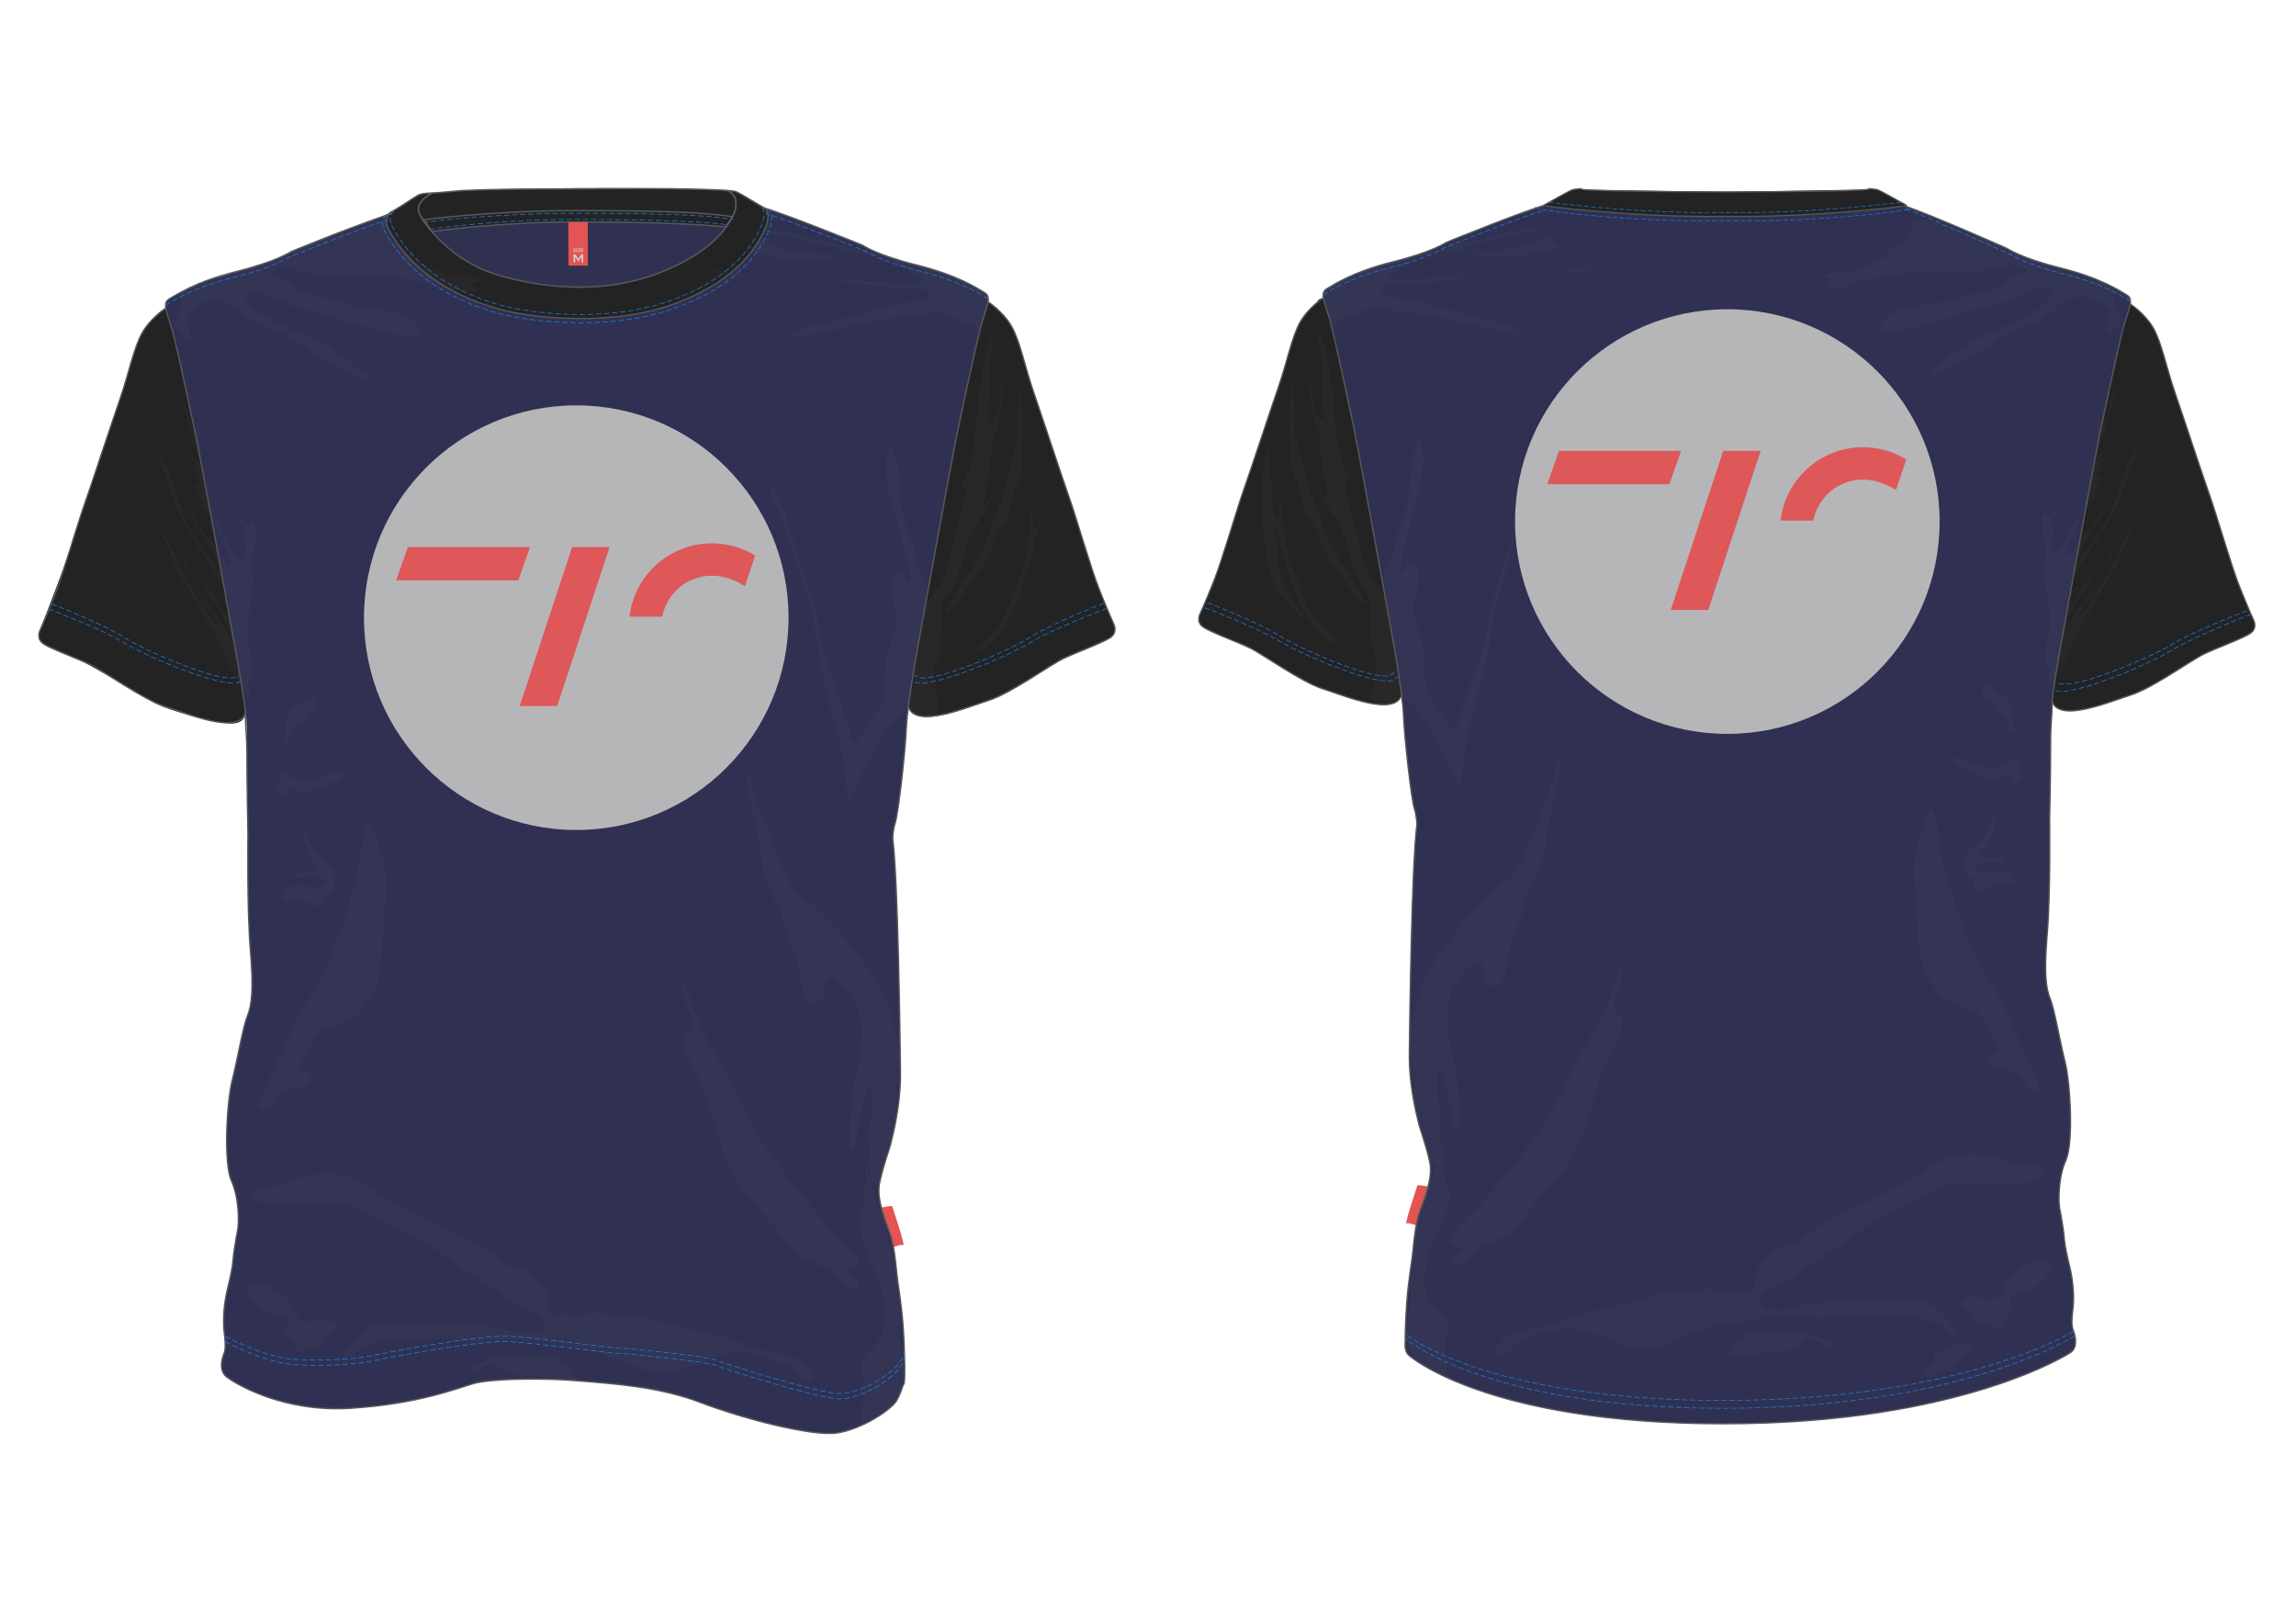 <svg width="1123" height="794" viewBox="0 0 1123 794" fill="none" xmlns="http://www.w3.org/2000/svg">
<g id="t-shirt-mockup">
<g id="t-shirt">
<g id="colors">
<g id="g1654">
<g id="g1660">
<path id="path1662" d="M482.901 149.428L482.875 149.42C482.937 149.183 482.99 148.962 483.033 148.736L482.901 149.428ZM544.801 305.271C544.801 305.271 541.883 298.967 537.647 288.24C533.414 277.519 526.49 253.227 522.897 243.136C519.299 233.044 509.793 204.02 505.536 191.721C501.285 179.418 498.918 166.802 494.728 159.546C492.534 155.743 489.497 152.664 487.097 150.582V150.576L487.093 150.574C484.914 148.683 483.263 147.616 483.263 147.616L483.233 147.749C483.581 145.609 483.237 144.124 481.593 143.142C478.02 141.012 468.476 134.628 448.542 129.661C428.605 124.689 421.928 119.958 421.928 119.958C421.928 119.958 386.002 105.357 373.824 101.726C373.349 101.432 371.947 100.264 371.429 100.298L368.743 98.708C367.543 98.166 366.498 97.827 364.039 95.914C360.693 93.309 358.662 93.137 351.325 92.754C301.839 91.475 257.751 92.038 234.462 92.858C223.291 93.253 217.032 94.081 217.032 94.081C215.476 94.117 206.799 94.747 206.799 94.747C204.555 95.357 202.461 96.695 200.93 97.694C196.501 100.576 198.123 99.944 196.009 100.893C195.059 101.317 193.254 102.582 193.254 102.582C193.254 102.582 188.145 106.05 172.361 111.254C156.573 116.459 138.254 125.1 135.433 126.514C132.612 127.931 107.951 135.44 103.464 136.386C98.982 137.332 85.316 144.829 83.668 145.542C82.544 146.028 81.452 146.808 80.986 148.057C80.986 148.057 81.084 150.696 80.656 150.991C75.201 154.673 69.923 161 68.034 165.795C65.512 172.181 60.002 191.355 57.72 197.979C55.433 204.603 49.672 220.715 45.854 233.356C42.053 245.953 36.454 260.323 35.103 265.999C33.754 271.678 21.03 304.398 19.653 307.711C18.27 311.025 18.622 314.56 25.319 316.847C31.715 319.028 41.466 323.801 41.466 323.801C41.466 323.801 54.141 330.598 75.033 343.166C79.607 345.916 96.692 350.802 109.12 353.395C121.813 356.046 120.066 346.734 120.066 346.734C120.066 346.734 120.785 349.802 120.762 367.358C120.748 384.92 121.246 406.21 121.259 407.397C121.273 408.58 120.775 445.01 122.439 464.409C124.102 483.806 123.144 491.615 121.014 496.819C118.881 502.024 116.244 517.636 113.539 528.521C110.839 539.402 109.316 568.975 113.205 577.491C117.099 586.009 116.751 598.326 116.218 601.619C115.467 606.198 114.12 613.687 113.925 616.763C113.727 619.839 112.605 624.805 111.034 631.429C109.46 638.053 108.952 646.332 109.681 651.777C110.404 657.217 110.26 660.058 109.547 661.946C108.832 663.841 106.546 670.227 111.08 673.54C115.616 676.851 138.503 690.808 171.596 688.682C204.692 686.553 223.287 678.985 231.538 676.614C239.79 674.251 264.386 673.775 281.911 675.196C299.433 676.614 322.159 678.034 342.603 685.842C363.049 693.651 397.225 702.637 409.501 700.745C421.776 698.854 435.861 689.389 438.408 685.134C440.956 680.877 441.389 677.562 442.09 676.851C442.787 676.138 442.605 661.237 441.746 648.936C440.883 636.635 439.119 628.118 438.572 622.204C438.022 616.289 437.224 609.189 435.504 603.751C433.779 598.308 428.435 586.955 430.225 578.433C432.007 569.921 435.215 561.405 435.436 560.221C435.658 559.038 440.65 542.006 440.434 524.258C440.211 506.52 439.267 430.577 436.647 410.234C436.647 410.234 436.598 406.21 437.967 401.954C439.332 397.693 442.754 368.601 443.305 355.821C443.423 353.095 443.783 349.543 444.269 345.648H444.318C447.965 356.428 472.473 345.952 483.436 342.497C494.432 339.026 513.505 325.148 520.083 321.991C526.674 318.836 539.86 314.107 543.303 311.583C546.739 309.058 544.801 305.271 544.801 305.271" fill="#303152"/>
</g>
<g id="g1664">
<path id="path1666" d="M1041.7 149.756L1041.6 150.286L1041.57 150.256C1041.61 150.096 1041.66 149.912 1041.7 149.756ZM588.339 306.553C591.718 309.031 604.657 313.671 611.119 316.767C617.582 319.862 636.294 333.483 647.082 336.891C657.878 340.293 682.052 350.628 685.509 339.89L685.361 339.133L685.414 339.117C685.946 343.279 686.341 347.09 686.467 349.966C687.004 362.505 690.367 391.054 691.706 395.232C693.047 399.412 692.998 403.359 692.998 403.359C690.43 423.322 689.505 497.844 689.288 515.254C689.073 532.668 693.97 549.382 694.187 550.544C694.406 551.706 697.553 560.062 699.308 568.418C701.058 576.778 695.813 587.922 694.124 593.258C692.429 598.597 691.649 605.563 691.109 611.367C690.574 617.171 688.848 625.525 688 637.601C687.504 644.699 687.237 652.68 687.241 658.189C687.241 658.189 687.251 660.995 688.869 662.634C688.869 662.634 726.097 696.269 843.001 696.269C959.906 696.269 1012.87 661.334 1012.87 661.334L1013.85 660.398C1016.39 656.992 1014.6 651.992 1013.99 650.367C1013.29 648.51 1013.14 645.728 1013.85 640.386C1014.57 635.047 1014.07 626.922 1012.53 620.422C1010.98 613.921 1009.88 609.048 1009.69 606.027C1009.5 603.012 1008.39 595.624 1007.44 591.168C1006.8 588.115 1006.58 575.846 1010.4 567.492C1014.21 559.135 1012.72 530.114 1010.07 519.434C1007.42 508.755 1004.82 493.435 1002.73 488.326C1000.64 483.22 999.706 475.559 1001.34 456.523C1002.97 437.488 1002.48 401.734 1002.49 400.576C1002.51 399.412 1002.99 378.522 1002.98 361.288C1002.97 355.12 1003.63 350.132 1003.66 346.065C1003.67 344.97 1003.7 344.008 1003.74 343.108C1007.44 353.51 1031.37 343.295 1042.09 339.909C1052.88 336.508 1071.59 322.887 1078.06 319.791C1084.52 316.695 1097.46 312.053 1100.83 309.576C1104.21 307.099 1102.3 303.385 1102.3 303.385C1102.3 303.385 1099.44 297.194 1095.29 286.67C1091.13 276.143 1084.34 252.311 1080.81 242.406C1077.28 232.505 1067.95 204.024 1063.77 191.954C1059.6 179.884 1057.28 167.504 1053.17 160.382C1049.06 153.263 1041.92 148.674 1041.92 148.674L1041.88 148.828C1042.23 146.714 1041.9 145.248 1040.28 144.284C1036.77 142.194 1027.41 135.926 1007.85 131.054C988.286 126.177 981.727 121.537 981.727 121.537C981.727 121.537 945.716 105.521 931.214 100.555L932.682 100.492C929.278 98.641 918.725 92.213 914.593 92.213L911.594 92.831C911.637 92.825 910.335 92.705 910.335 92.705L843.102 93.829L774.492 92.705C774.492 92.705 774.524 92.707 774.569 92.713L770.723 92.497C766.59 93.651 762.327 96.336 759.226 98.07L755.755 100.302C745.069 103.222 707.445 118.512 707.445 118.512C707.445 118.512 700.892 123.153 681.327 128.032C661.766 132.903 652.404 139.172 648.894 141.258C647.291 142.218 646.95 143.664 647.276 145.738L647.262 145.651C647.262 145.651 647.139 145.728 646.922 145.874C645.5 146.246 644.162 146.819 644.591 147.633V147.635C642.137 149.628 638.511 153.02 636.004 157.358C631.893 164.479 629.57 176.862 625.399 188.93C621.223 201.002 611.893 229.482 608.363 239.387C604.839 249.29 598.043 273.126 593.889 283.646C589.73 294.171 586.872 300.362 586.872 300.362C586.872 300.362 584.967 304.078 588.339 306.553" fill="#303152"/>
</g>
<g id="g1668">
<path id="path1670" d="M483.052 149.006L482.919 149.698L482.892 149.688C482.955 149.453 483.008 149.229 483.052 149.006ZM467.821 213.91C463.813 234.254 449.647 312.561 449.647 312.561C449.647 312.561 446.081 331.577 444.289 345.917H444.336C447.983 356.697 472.491 346.221 483.455 342.764C494.45 339.293 513.523 325.416 520.102 322.261C526.692 319.104 539.878 314.377 543.319 311.852C546.755 309.327 544.819 305.541 544.819 305.541C544.819 305.541 541.901 299.235 537.664 288.51C533.432 277.789 526.508 253.497 522.915 243.406C519.317 233.311 509.812 204.288 505.554 191.99C501.303 179.687 498.935 167.072 494.747 159.816C492.552 156.013 489.514 152.933 487.113 150.851V150.843L487.109 150.841C484.93 148.953 483.281 147.886 483.281 147.886L483.251 148.018C483.334 147.509 483.37 147.044 483.366 146.606C483.394 149.198 481.764 153.018 480.146 158.552C477.643 167.072 467.821 213.91 467.821 213.91Z" fill="#232323"/>
</g>
<g id="g1672">
<path id="path1674" d="M118.955 340.507C118.303 335.134 118.526 337.542 117.639 332.145C116.15 323.054 114.739 315.644 114.739 315.644C114.739 315.644 100.569 237.335 96.563 216.995C96.563 216.995 86.737 170.151 84.238 161.634C82.594 156.028 80.933 152.166 81.006 149.574L81.004 149.572C80.978 150.301 80.901 151.103 80.674 151.259C75.22 154.942 69.942 161.269 68.055 166.063C65.532 172.45 60.021 191.624 57.739 198.25C55.453 204.872 49.691 220.984 45.874 233.625C42.074 246.222 36.473 260.592 35.122 266.267C33.775 271.947 21.049 304.666 19.672 307.979C18.291 311.294 18.64 314.828 25.337 317.116C31.734 319.297 41.485 324.07 41.485 324.07C41.485 324.07 54.16 330.867 75.052 343.435C79.627 346.185 92.877 350.231 105.304 352.827C113.58 354.553 119.542 352.042 120.028 349.496C119.812 343.982 119.101 341.722 119.101 341.722L118.955 340.507Z" fill="#232323"/>
</g>
<g id="g1676">
<path id="path1678" d="M357.682 107.46C349.77 122.24 330.416 131.055 319.99 134.749C297.679 142.665 271.672 142.844 244.586 135.17C224.861 129.581 212.686 116.442 207.556 108.92L207.293 107.851C207.293 107.851 240.374 103.372 281.533 103.372C322.686 103.372 347.822 104.315 358.268 106.436L357.682 107.46ZM374.521 102.47C369.296 99.518 362.668 95.319 360.155 94.183C359.709 93.981 358.608 93.805 357.002 93.649L355.485 93.521C343.468 92.598 312.285 92.496 296.571 92.652C277.671 92.827 233.3 92.652 221.809 93.916C218.828 94.242 216.404 94.437 214.399 94.572L209.004 94.896C206.884 95.046 205.561 95.261 204.377 95.909C202.05 97.177 195.027 102.211 190.853 104.279C190.31 104.842 187.657 107.884 189.806 112.019C208.267 147.542 253.94 153.686 253.94 153.686C253.94 153.686 292.957 161.277 326.777 150.011C350.112 142.246 367.689 128.935 374.685 110.867C376.676 105.739 375.007 103.09 374.521 102.47" fill="#232323"/>
</g>
<g id="g1680">
<path id="path1682" d="M207.297 107.466C207.297 107.466 240.378 102.99 281.535 102.99C322.69 102.99 347.824 103.93 358.27 106.052L354.857 110.999C354.857 110.999 337.727 108.533 281.332 108.533C243.924 108.533 211.414 113.195 211.414 113.195L207.297 107.466Z" fill="#232323"/>
</g>
<g id="g1684">
<path id="path1686" d="M1041.59 150.202C1041.63 150.042 1041.68 149.859 1041.72 149.703L1041.62 150.232L1041.59 150.202ZM1004.66 335.814C1004.66 335.814 1004 337.951 1003.78 343.081C1007.51 353.431 1031.39 343.238 1042.11 339.856C1052.9 336.452 1071.61 322.831 1078.07 319.735C1084.53 316.64 1097.48 311.999 1100.85 309.522C1104.23 307.045 1102.32 303.331 1102.32 303.331C1102.32 303.331 1099.46 297.14 1095.31 286.617C1091.15 276.089 1084.35 252.257 1080.83 242.352C1077.3 232.451 1067.97 203.971 1063.79 191.899C1059.62 179.83 1057.3 167.448 1053.19 160.329C1049.07 153.209 1041.93 148.62 1041.93 148.62L1041.9 148.774L1041.86 148.987C1041.43 151.427 1040.16 154.706 1038.87 159.09C1036.42 167.448 1026.78 213.413 1026.78 213.413C1022.85 233.376 1008.95 310.219 1008.95 310.219C1008.95 310.219 1007.55 317.495 1006.1 326.414C1005.23 331.709 1005.44 329.346 1004.81 334.619L1004.66 335.814Z" fill="#232323"/>
</g>
<g id="g1688">
<path id="path1690" d="M685.527 339.835L685.515 339.774C685.483 339.533 685.46 339.306 685.428 339.063L685.375 339.079L685.515 339.774C685.517 339.798 685.519 339.819 685.523 339.843C682.056 350.566 657.888 340.238 647.1 336.836C636.31 333.429 617.596 319.808 611.135 316.712C604.677 313.617 591.73 308.976 588.357 306.499C584.981 304.024 586.884 300.308 586.884 300.308C586.884 300.308 589.748 294.117 593.901 283.592C598.061 273.072 604.853 249.236 608.381 239.333C611.909 229.428 621.245 200.948 625.417 188.876C629.585 176.807 631.909 164.425 636.022 157.304C638.528 152.967 642.153 149.574 644.605 147.58V147.578C644.18 146.764 645.516 146.192 646.942 145.82C647.153 145.676 647.276 145.597 647.276 145.597L647.294 145.686C647.294 145.686 648.732 150.482 650.367 156.065C652.817 164.425 662.459 210.39 662.459 210.39C666.39 230.353 680.296 307.196 680.296 307.196C680.296 307.196 684.539 329.822 686.027 344.029L686.007 344.047C685.867 342.71 685.705 341.305 685.523 339.843C685.525 339.839 685.525 339.837 685.527 339.835Z" fill="#232323"/>
</g>
<g id="g1692">
<path id="path1694" d="M845.614 93.829C882.585 93.764 917.352 93.377 913.993 92.211C916.401 92.415 918.047 92.636 918.614 92.877C921.075 93.93 927.565 97.78 932.679 100.491C932.901 100.753 890.849 106.154 845.427 105.866L844.095 105.848C843.41 105.852 842.726 105.862 842.037 105.866C796.617 106.154 754.563 100.753 754.784 100.491C759.908 97.78 766.388 93.93 768.853 92.877C769.42 92.636 771.06 92.415 773.472 92.211C770.114 93.377 807.124 93.764 844.095 93.829H845.614Z" fill="#232323"/>
</g>
</g>
</g>
<g id="effects" filter="url(#filter0_f_44:465)">
<g id="g1698">
<g id="g1704">
<g id="g1718">
<g id="g1716" opacity="0.4">
<g id="g1714" opacity="0.4">
<path id="path1712" opacity="0.4" d="M88.004 189.749C88.004 189.749 92.956 207.258 95.872 213.88C95.872 213.88 96.287 208.914 96.734 206.786C97.178 204.656 97.648 223.105 99.13 228.552C100.617 233.988 91.074 208.439 88.004 189.749Z" fill="#6A6A6A"/>
</g>
</g>
</g>
</g>
<g id="g1720">
<g id="g1734">
<g id="g1732" opacity="0.4">
<g id="g1730" opacity="0.4">
<path id="path1728" opacity="0.4" d="M98.666 226.18C96.208 227.025 94.584 223.3 93.63 221.516C94.085 223.715 95.203 225.84 95.594 228.027C94.209 227.768 93.281 226.419 92.077 225.735C92.585 227.509 97.891 231.749 95.704 233.452C98.873 234.376 97.644 238.416 95.282 236.61C95.137 238.157 97.17 240.636 97.682 242.205C98.298 244.09 99.156 245.619 98.494 247.894C103.124 249.544 106.471 257.679 107.919 261.843C109.357 265.97 113.008 272.208 112.265 276.541C110.236 275.608 108.65 272.06 107.435 270.178C105.756 267.566 103.8 265.249 101.666 262.914C97.79 258.676 95.722 254.745 93.5 249.437C93.879 254.951 98.442 260.332 101.101 264.972C103.709 269.524 107.245 275.071 107.865 280.268C105.165 277.481 103.156 273.593 100.864 270.462C98.257 266.9 95.527 263.437 93.417 259.536C87.706 248.985 85.138 236.78 80.387 225.716C79.219 223.001 77.87 220.431 76.775 217.735C78.14 222.482 78.802 227.195 80.572 231.852C82.4 236.672 84.164 241.417 85.72 246.29C88.391 254.643 93.883 262.614 98.735 269.891C104.227 278.115 110.491 287.096 112.577 296.841C111.125 295.146 110.41 292.777 108.505 291.497C108.831 294.877 112.304 297.664 111.856 301.384C106.737 297.601 104.825 289.597 99.683 285.582C101.003 290.529 105.451 294.739 107.919 299.28C109.963 303.05 112.164 307.795 112.996 311.973C110.809 309.312 109.286 306.112 107.245 303.289C104.878 300.013 102.275 296.821 99.912 293.609C97.559 290.41 94.802 286.91 93.397 283.192C92.087 279.739 91.348 274.871 89.045 271.908C89.792 275.541 91.783 279.409 93.271 282.783C94.561 285.705 95.825 288.546 97.522 291.236C100.485 295.934 103.762 300.6 106.666 305.343C103.3 305.039 100.282 297.977 98.513 295.075C96.518 291.801 94.551 288.532 92.37 285.318C87.008 277.416 85.096 267.088 78.964 259.621C80.327 264.795 83.269 270.116 85.367 275.152C87.765 280.887 90.839 286.029 93.972 291.295C98.735 299.292 103.456 307.283 107.877 315.355C112.468 323.741 114.671 333.355 121.538 340.368C122.298 337.928 121.824 336.093 121.459 333.839C121.097 331.672 123.614 329.863 123.586 327.67C123.523 323.199 122.432 318.826 121.707 314.482C120.981 310.124 121.658 305.772 121.658 301.596C121.654 296.133 123.829 291.301 124.015 285.865C124.135 282.408 123.106 279.01 122.934 275.622C122.812 273.323 123.673 270.946 124.331 268.761C125.797 263.894 125.048 259.174 123.855 254.429C123.221 255.117 122.857 255.972 122.662 256.897C120.838 257.094 118.892 254.186 117.676 252.995C117.67 255.103 119.546 256.847 119.837 258.825C120.097 260.624 118.873 262.086 118.989 263.801C119.114 265.717 120.534 267.6 120.261 269.708C120.153 270.533 119.11 274.512 118.671 274.69C116.796 275.458 113.181 267.805 112.415 266.397C110.499 262.886 108.422 259.516 106.607 255.984C104.159 251.225 102.099 246.859 101.17 241.61C100.73 239.121 100.297 236.63 99.663 234.218C99.219 232.529 97.32 227.075 98.662 225.941" fill="#6A6A6A"/>
</g>
</g>
</g>
</g>
<g id="g1736">
<g id="g1750">
<g id="g1748" opacity="0.4">
<g id="g1746" opacity="0.4">
<path id="path1744" opacity="0.4" d="M486.181 165.15C483.135 166.189 481.27 176.863 480.816 179.946C479.974 185.738 478.718 191.75 478.254 197.589C477.329 209.197 476.893 220.54 473.145 231.423C472.539 233.181 470.534 235.706 470.733 237.604C470.82 238.489 472.049 239.066 472.248 240.131C472.466 241.3 471.918 243.114 471.685 244.309C470.393 250.937 468.697 257.306 466.683 263.785C464.967 269.309 464.435 274.777 462.863 280.138C461.705 284.087 458.015 288.52 455.449 291.632C454.436 292.86 452.934 294.567 452.658 295.598C452.235 289.694 455.006 286.896 451.259 281.683C447.948 277.062 448.466 272.339 446.69 267.185C444.813 261.745 442.668 257.073 441.563 251.541C440.501 246.237 439.922 239.702 439.876 234.209C439.843 230.746 439.116 228.448 437.988 225.266C437.17 222.958 437.121 219.639 435.422 217.893C431.374 227.865 434.673 242.302 437.701 252.087C439.39 257.568 441.008 262.185 441.842 267.801C442.529 272.467 446.247 280.516 444.596 284.964C441.571 282.137 440.388 274.01 436.684 281.918C434.209 287.201 436.84 293.66 437.905 299.012C439.622 307.651 434.191 315.053 433.27 323.369C432.686 328.616 433.162 333.867 432.543 339.023C431.911 344.27 428.634 348.341 425.609 352.587C423.286 355.846 421.123 360.115 418.595 363.037C416.032 361.688 415.345 356.595 414.48 353.987C412.741 348.709 411.1 343.259 409.176 338.077C406.582 331.08 404.104 323.338 402.119 315.914C400.669 310.478 400.675 304.99 398.988 299.607C397.943 296.305 396.675 293.052 395.865 289.781C394.243 283.25 391.458 276.857 389.693 270.263C386.653 258.892 383.024 245.083 376.047 235.595C377.985 245.955 382.692 255.257 386.687 264.728C389.018 270.241 390.432 275.539 391.685 281.448C392.933 287.329 395.695 292.487 396.902 298.338C399.664 311.75 400.568 325.256 404.417 338.496C406.412 345.358 407.664 352.446 409.598 359.289C411.874 367.334 413.044 374.862 413.97 383.106C414.28 385.889 414.403 388.75 414.369 391.628C417.273 388.997 418.782 383.477 420.635 379.977C423.352 374.856 426.449 369.957 429.169 364.844C431.488 360.508 433.733 356.002 437.014 352.275C439.138 349.87 442.059 348.932 443.732 346.384C446.089 348.964 451.753 351.305 455.427 350.358C458.598 349.541 459.864 347.421 459.052 344.331C458.398 341.832 457.95 339.554 457.494 336.856C456.585 331.431 456.273 326.838 458.916 321.534C459.485 320.392 460.168 319.976 460.269 318.749C460.4 317.326 459.222 315.42 459.343 313.743C459.544 310.973 460.336 308.342 460.469 305.561C460.591 302.989 460.03 300.245 460.386 297.71C460.789 294.83 462.642 292.639 464.145 290.263C467.158 285.502 468.872 280.998 470.285 275.824C471.685 270.715 473.094 265.079 475.407 260.417C477.645 255.911 481.205 252.205 483.441 247.762C485.385 243.91 485.964 238.993 486.122 234.61C486.553 237.654 484.263 246.2 481.401 247.42C482.549 237.768 484.686 227.727 484.99 217.867C485.085 214.76 486.357 213.043 487.442 210.155C488.321 207.81 488.295 205.442 488.746 203.069C489.265 200.337 490.267 197.504 490.496 194.723C490.721 191.981 490.361 189.166 491.094 186.532C488.431 190.118 489.637 196.754 488.084 200.912C487.62 202.155 486.367 207.077 485.091 207.642C482.258 208.889 482.971 204.727 483.198 203.069C483.797 198.614 484.046 194.018 484.02 189.502C483.973 181.064 484.81 172.819 486.177 164.536" fill="#6A6A6A"/>
</g>
</g>
</g>
</g>
<g id="g1752">
<g id="g1766">
<g id="g1764" opacity="0.4">
<g id="g1762" opacity="0.4">
<path id="path1760" opacity="0.4" d="M504.847 246.23C503.767 249.794 504.029 254.128 503.518 257.877C502.872 262.579 502.913 267.581 501.785 272.203C499.98 279.584 496.7 286.792 494.267 294.007C492.449 299.384 490.288 304.556 486.442 308.809C483.417 312.151 478.647 315.197 476.543 319.299C476.282 319.806 475.798 320.235 475.529 320.707C496.064 310.907 501.449 283.736 506.374 263.802C507.234 260.305 509.215 256.322 509.259 252.812C508.202 254.714 507.449 257.504 505.681 258.835C505.365 254.809 504.93 250.829 504.851 246.846" fill="#6A6A6A"/>
</g>
</g>
</g>
</g>
<g id="g1768">
<g id="g1782">
<g id="g1780" opacity="0.4">
<g id="g1778" opacity="0.4">
<path id="path1776" opacity="0.4" d="M499.75 189.812C497.478 193.929 497.81 200.16 498.091 204.603C498.47 210.646 497.464 217.455 495.617 223.105C493.889 228.391 493.035 233.526 491.651 238.844C490.321 243.956 487.715 248.693 486.129 253.628C483.423 262.085 480.059 272.3 474.428 279.291C471.916 282.413 469.681 285.461 467.921 289.08C466.418 292.173 463.04 296.251 462.627 299.516C466.896 299.905 471.617 288.965 474.193 285.927C478.794 280.51 481.906 276.162 484.491 269.343C486.378 264.373 488.527 259.87 491.319 255.469C494.26 250.825 493.845 246.133 495.696 241.224C497.142 237.398 498.792 234.134 499.325 229.873C499.904 225.219 499.892 220.383 500.054 215.713C500.331 207.756 499.705 198.516 499.148 191.049" fill="#6A6A6A"/>
</g>
</g>
</g>
</g>
<g id="g1784">
<g id="g1798">
<g id="g1796" opacity="0.4">
<g id="g1794" opacity="0.4">
<path id="path1792" opacity="0.4" d="M478.368 163.016C478.522 159.084 468.507 156.483 465.571 154.883C459.803 151.738 453.955 153.176 447.513 154.108C437.049 155.631 426.781 156.838 416.427 159.306C408.49 161.198 400.272 163.357 392.289 164.26C390.066 164.509 388.213 164.549 386.056 164.043C392.471 160.163 399.561 158.843 406.767 157.247C417.494 154.875 427.901 151.23 438.697 148.893C441.476 148.286 453.118 147.068 454.429 144.025C456.247 139.796 440.32 141.165 438.027 140.948C431.933 140.375 425.546 139.012 419.159 138.409C408.745 137.429 397.901 136.523 387.421 136.517C375.011 136.517 362.609 135.306 350.646 133.384C349.228 133.152 347.782 133.05 346.551 132.489C352.329 132.038 358.71 133.848 364.514 134.614C370.622 135.428 376.276 135.886 382.528 136.203C396.066 136.89 409.715 136.894 423.094 137.532C427.664 137.751 432.642 138.219 437.375 138.409C441.036 138.557 448.339 138.988 451.18 136.754C449.888 135.104 446.812 134.272 444.864 133.269C442.337 131.967 440.506 130.448 438.197 128.86C433.665 125.742 428.059 124.425 422.685 124.215C415.303 123.929 407.933 126.307 400.574 126.734C394.043 127.107 387.453 127.149 381.072 126.106C376.062 125.296 370.904 123.048 365.926 122.894C367.509 120.377 370.274 120.26 371.242 116.995C377.099 119.62 382.566 121.795 388.913 122.937C393.986 123.85 398.899 124.529 404.165 124.529C407.518 124.529 412.954 125.476 416.038 124.142C414.207 122.015 409.385 121.205 406.621 120.428C401.844 119.089 396.941 118.481 392.087 117.347C388.654 116.549 385.157 115.567 381.878 114.753C379.476 114.154 375.922 113.931 373.99 112.619C385.718 112.645 396.935 117.23 408.764 119.565C418.456 121.473 427.656 123.905 436.737 126.298C441.109 127.451 445.631 129.051 450.087 130.055C454.666 131.078 459.534 132.633 463.951 134.421C469.872 136.817 484.079 141.927 483.354 146.623C482.892 149.632 480.158 161.103 477.734 163.016" fill="#6A6A6A"/>
</g>
</g>
</g>
</g>
<g id="g1800">
<g id="g1814">
<g id="g1812" opacity="0.4">
<g id="g1810" opacity="0.4">
<path id="path1808" opacity="0.4" d="M365.893 376.878C367.406 380.189 367.821 384.427 368.876 388.002C369.899 391.455 371.237 394.723 372.542 398.081C375.318 405.226 377.874 412.447 380.849 419.475C383.315 425.285 385.423 432.5 390.28 436.731C395.411 441.208 400.476 445.141 405.284 450.058C414.326 459.297 422.544 470.069 429.58 480.966C435.534 490.189 437.358 501.718 439.485 511.882C441.633 522.097 437.304 531.651 437.954 542.16C438.112 544.663 438.739 547.468 438.316 550.048C437.855 552.841 436.135 555.376 435.254 558.021C433.675 562.742 433.5 567.614 432.054 572.442C431.113 575.589 427.463 584.184 426.034 577.09C425.027 572.108 425.337 567.401 425.216 562.351C425.159 559.894 424.687 557.507 424.902 555.095C425.143 552.344 425.908 549.706 426.046 546.893C426.236 542.826 427.253 534.116 424.979 530.831C422.579 537.721 420.926 545.702 419.414 552.972C418.96 555.18 418.897 558.537 417.694 560.471C415.724 563.637 415.495 561.423 415.464 558.566C415.333 545.888 416.607 534.252 419.335 522.071C422.058 509.891 423.201 496.321 414.964 485.926C412.68 483.05 405.458 474.423 403.466 481.284C402.629 484.156 404.423 486.746 401.9 489.107C400.252 490.652 397.524 491.066 395.604 489.567C391.677 486.515 391.017 475.577 390.073 471.191C388.818 465.334 386.001 460.247 384.283 454.481C383.415 451.571 383.084 448.758 381.821 445.959C380.114 442.185 377.975 438.938 376.689 434.929C375.705 431.858 374.04 428.614 373.184 425.451C372.367 422.452 372.527 419.116 372.047 416.066C370.936 408.956 369.287 401.85 367.708 394.839C366.492 389.413 364.348 382.965 365.897 377.192" fill="#6A6A6A"/>
</g>
</g>
</g>
</g>
<g id="g1816">
<g id="g1830">
<g id="g1828" opacity="0.4">
<g id="g1826" opacity="0.4">
<path id="path1824" opacity="0.4" d="M328.457 461.098C329.366 471.096 335.34 480.684 338.289 490.228C341.294 499.941 345.592 508.631 350.93 517.162C358.743 529.652 363.247 543.627 371.279 556.043C377.233 565.241 383.508 573.788 390.297 582.473C393.861 587.032 397.8 591.052 401.397 595.469C405.443 600.442 410.473 604.675 414.833 609.347C418.732 613.527 422.958 617.12 416.249 620.386C415.056 620.967 413.282 621.561 412.174 621.889C414.923 622.666 424.396 628.801 417.671 630.261C413.981 631.061 409.637 623.361 406.142 621.336C400.038 617.8 392.348 616.417 387.077 610.91C383.144 606.797 380.189 601.492 376.443 597.131C372.761 592.844 368.628 588.923 364.995 584.659C358.573 577.119 355.294 568.467 352.303 559.13C349.413 550.103 346.997 541.134 343.777 532.144C341.495 525.773 337.564 520.127 335.344 513.766C334.299 510.783 333.253 508.025 335.008 505.818C337.169 503.078 338.771 503.42 338.093 499.264C337.335 494.586 335.203 490.507 334.441 485.704C333.836 481.915 333.572 474.715 331.428 471.823" fill="#6A6A6A"/>
</g>
</g>
</g>
</g>
<g id="g1832">
<g id="g1846">
<g id="g1844" opacity="0.4">
<g id="g1842" opacity="0.4">
<path id="path1840" opacity="0.4" d="M424.108 568.658C423.203 570.619 423.651 572.869 423.562 575.042C423.406 578.776 423.035 582.567 422.731 586.257C422.466 589.414 420.994 591.619 420.388 594.523C419.378 599.392 421.648 605.206 423.027 609.657C425.475 617.541 429.844 624.417 431.535 632.621C432.707 638.327 433.481 643.672 432.029 649.409C430.506 655.442 428.422 657.823 424.076 662.115C420.54 665.602 420.654 670.954 422.296 675.475C422.164 674.357 422.243 673.255 422.559 672.214C422.612 676.649 421.903 692.925 420.89 697.249C422.521 693.984 431.589 691.297 434.455 689.169C438.777 685.957 442.41 676.418 442.1 671.493C441.733 665.574 440.366 659.715 439.994 653.824C439.649 648.427 440.069 642.989 439.479 637.738C438.904 632.568 438.937 627.286 438.349 621.966C437.74 616.47 436.306 611.996 434.674 606.84C433.167 602.071 433.114 596.968 431.024 592.316C428.592 586.913 427.418 582.462 425.854 576.862C425.218 574.578 423.689 571.297 424.74 568.974" fill="#6A6A6A"/>
</g>
</g>
</g>
</g>
<g id="g1848">
<g id="g1862">
<g id="g1860" opacity="0.4">
<g id="g1858" opacity="0.4">
<path id="path1856" opacity="0.4" d="M392.197 665.818C389.54 663.991 386.259 663.511 383.258 662.42C378.71 660.767 374.119 660.794 369.475 659.805C366.439 659.161 363.825 657.331 360.987 656.023C353.924 652.762 346.694 652.539 339.252 650.601C332.386 648.803 325.466 647.114 318.747 644.919C311.831 642.659 305.577 644.524 298.552 643.414C296.069 643.021 293.905 641.429 291.27 641.514C288.431 641.606 285.873 643.357 283.07 643.416C280.725 643.459 278.499 642.035 275.824 642.154C273.191 642.268 271.675 643.975 269.52 641.842C267.426 639.779 268.659 637.211 268.157 634.582C267.626 631.812 266.051 630.854 264.222 628.92C261.808 626.352 259.665 622.867 256.589 621.038C254.274 619.663 251.976 620.22 249.455 619.153C244.147 616.895 240.032 612.484 235.111 609.594C228.351 605.617 220.659 601.923 213.45 598.561C205.793 594.991 198.01 591.277 190.657 587.287C184.788 584.093 179.314 579.61 173.433 576.787C163.485 572.017 150.332 574.12 140.897 578.05C138.874 578.891 136.286 579.632 134.295 579.942C131.613 580.363 128.995 579.278 126.478 580.248C124.151 581.149 122.626 583.786 124.728 586.248C126.154 587.917 131.674 588.502 133.831 588.853C140.87 589.989 148.122 589.158 155.304 589.158C162.386 589.158 169.866 587.826 176.389 591.273C180.016 593.19 183.087 595.505 186.993 597.115C190.122 598.407 193.299 599.6 196.124 601.232C202.174 604.732 209.618 607.796 214.942 612.17C218.685 615.25 222.498 618.395 226.652 621.018C229.924 623.081 233.478 624.367 236.518 626.686C241.607 630.575 246.945 634.91 252.673 637.829C256.905 639.991 263.61 641.19 265.542 646.172C267.675 651.681 258.732 652.717 254.578 652.264C251.31 651.905 248.227 649.996 244.862 649.4C241.974 648.886 239.033 648.734 236.158 648.469C229.462 647.851 222.83 648.145 215.973 648.145C209.205 648.145 202.892 647.62 196.323 646.954C191.074 646.423 185.14 645.512 180.709 648.864C176.193 652.272 169.036 659.461 167.307 664.799C170 665.267 171.942 662.448 173.85 661.077C176.46 659.204 179.368 657.442 182.556 656.75C189.52 655.237 196.481 654.435 203.743 654.453C209.776 654.465 215.697 654.836 221.657 655.087C227.812 655.346 233.989 656.899 240.036 655.96C245.793 655.069 251.188 655.603 256.958 655.389C263.872 655.14 270.47 657.284 277.286 658.315C282.857 659.161 288.89 659.506 294.061 661.626C299.144 663.716 304.368 665.857 309.575 667.697C314.336 669.374 319.806 672.246 325.082 671.806C330.787 671.325 336.105 668.461 341.408 666.363C348.211 663.667 353.881 661.695 361.212 661.411C366.455 661.205 370.728 662.872 375.771 663.989C380.058 664.929 384.548 666.853 387.839 669.901C389.491 671.434 394.899 677.28 397.146 674.058C398.981 671.41 393.965 667.037 392.197 665.818Z" fill="#6A6A6A"/>
</g>
</g>
</g>
</g>
<g id="g1864">
<g id="g1878">
<g id="g1876" opacity="0.4">
<g id="g1874" opacity="0.4">
<path id="path1872" opacity="0.4" d="M124.229 627.328C126.47 628.467 129.375 628.135 131.829 629.143C134.363 630.18 136.309 631.604 138.431 633.495C140.472 635.314 141.825 637.023 143.227 639.382C144.229 641.071 145.144 644.291 146.765 645.393C150.746 648.106 157.587 644.113 161.979 645.938C170.013 649.273 160.702 652.015 158.559 655.008C157.471 656.531 158.802 657.195 156.795 658.315C155.323 659.137 152.945 658.479 151.351 659.099C149.553 659.798 149.12 661.756 146.341 660.837C144.498 660.231 143.354 659.077 144.108 657.056C142.224 655.998 141.902 654.753 140.877 653.202C139.201 650.687 139.089 651.371 140.264 648.775C142.651 643.511 140.487 644.419 135.47 643.728C129.093 642.851 120.381 634.982 120.188 628.321C121.954 628.477 123.431 627.898 125.185 627.958" fill="#6A6A6A"/>
</g>
</g>
</g>
</g>
<g id="g1880">
<g id="g1894">
<g id="g1892" opacity="0.4">
<g id="g1890" opacity="0.4">
<path id="path1888" opacity="0.4" d="M283.791 674.324C281.268 673.285 280.492 670.197 278.592 668.39C276.895 666.782 274.613 665.656 272.632 664.484C267.736 661.602 263.199 662.066 257.784 662.884C252.182 663.727 248.134 661.535 242.654 663.599C237.709 665.468 233.205 665.746 228.881 669.261C230.775 673.698 238.47 665.932 241.747 666.752C243.414 667.165 244.817 669.802 246.601 670.784C248.831 672.019 251.024 672.311 253.485 672.431C258.564 672.688 263.955 673.016 268.961 673.992C273.361 674.851 278.813 674.958 282.851 674.958" fill="#6A6A6A"/>
</g>
</g>
</g>
</g>
<g id="g1896">
<g id="g1910">
<g id="g1908" opacity="0.4">
<g id="g1906" opacity="0.4">
<path id="path1904" opacity="0.4" d="M180.744 402.744C183.914 407.955 185.359 414.703 187.275 420.412C189.807 427.915 189.323 436.303 188.266 444.134C186.303 458.717 189.124 478.112 179.385 490.447C177.708 492.576 175.783 495.247 173.719 496.986C169.768 500.312 164.122 500.808 159.413 502.719C153.893 504.951 152.728 510.567 150.055 515.419C149.13 517.1 145.497 521.294 146.973 523.18C148.395 525.002 151.776 522.937 152.242 526.462C153.083 532.797 139.342 531.736 135.942 535.241C133.929 537.317 133.771 540.357 131.057 541.768C126.322 544.213 126.146 540.776 127.538 537.354C131.24 528.251 135.579 519.583 139.743 510.715C142.283 505.312 144.128 499.327 147.252 494.206C150.738 488.495 155.171 483.422 157.625 477.182C162.202 465.536 167.37 455.007 170.426 442.783C171.441 438.723 173.075 434.847 174.09 430.811C175.295 426.003 175.44 420.813 176.396 415.972C177.05 412.678 178.407 404.366 180.649 402.133C181.082 402.75 181.086 403.283 181.072 404.002" fill="#6A6A6A"/>
</g>
</g>
</g>
</g>
<g id="g1912">
<g id="g1926">
<g id="g1924" opacity="0.4">
<g id="g1922" opacity="0.4">
<path id="path1920" opacity="0.4" d="M91.668 166.11C93.547 164.383 92.851 159.984 92.361 157.617C91.587 153.881 91.834 153.617 95.105 150.778C99.813 146.701 104.884 145.865 110.958 148.303C117.632 150.975 121.97 157.544 129.026 160.073C132.418 161.289 135.938 161.829 139.281 163.255C142.465 164.614 145.055 166.957 147.892 168.893C154.02 173.077 160.25 176.7 166.75 180.23C171.007 182.546 176.716 186.459 181.617 186.348C180.169 184.288 177.998 183.332 176.056 181.708C173.996 179.983 172.639 177.664 170.45 176.013C163.96 171.135 157.216 167.546 149.563 164.381C142.086 161.289 135.356 157.686 128.149 154.118C124.937 152.526 114.583 143.271 123.09 142.694C129.257 142.276 136.175 146.586 141.653 148.919C149.433 152.228 157.977 152.686 165.742 155.734C173.208 158.668 180.862 160.345 188.587 162.441C193.346 163.733 201.137 165.09 205.791 162.996C203.875 150.958 181.761 151.898 172.637 149.219C166.819 147.512 161.167 146.027 155.221 144.749C152.104 144.083 147.809 143.006 145.112 141.25C142.568 139.603 140.887 137.463 137.93 136.156C136.156 135.365 133.518 135.138 132.078 134.016C136.422 128.907 144.534 132.214 149.852 133.342C160.13 135.519 171.765 135.13 182.263 134.579C192.362 134.05 202.097 137.949 212.168 138.643C218.535 139.085 219.619 141.793 226.018 142.635C229.386 143.08 236.35 142.692 233.092 140.794C228.296 138.001 234.175 137.987 234.534 137.679C231.506 133.856 226.383 135.371 221.494 134.763C213.679 133.787 211.658 131.142 204.558 127.811C201.642 126.438 201.439 126.606 201.915 124.016C202.514 120.753 199.784 124.121 196.429 122.005C193.754 120.31 192.524 120.204 191.263 117.063C190.359 114.793 189.377 110.229 189.031 107.971C177.911 108.001 172.686 112.766 162.202 115.771C150.871 119.014 140.837 124.708 129.842 128.366C119.686 131.742 109.716 136.659 99.114 138.86C95.603 139.591 90.647 140.33 88.699 144.391C87.622 146.624 87.905 145.057 88.831 146.989C90.036 149.496 87.334 152.418 86.731 154.764C86.196 156.853 85.139 158.632 85.793 160.991C89.1 161.993 90.113 165.997 92.33 166.645C92.243 166.129 91.844 166.673 91.688 166.426" fill="#6A6A6A"/>
</g>
</g>
</g>
</g>
<g id="g1928">
<g id="g1942">
<g id="g1940" opacity="0.4">
<g id="g1938" opacity="0.4">
<path id="path1936" opacity="0.4" d="M137.853 366.167C137.203 364.401 138.285 363.749 138.919 362.234C139.897 359.889 139.443 357.906 139.658 355.401C139.862 353.028 140.656 350.914 141.446 348.676C142.458 345.83 142.546 346.566 145.069 345.357C146.582 344.628 147.779 343.259 149.182 342.384C150.371 341.634 153.801 339.109 155.186 340.496C156.329 341.636 154.84 342.372 154.783 343.275C154.761 343.662 154.826 345.342 154.822 345.344C153.947 349.281 149.804 347.769 147.936 351.448C149.01 351.56 149.917 351.377 150.911 351.274C150.421 353.06 148.836 352.997 147.382 353.731C145.502 354.686 144.346 355.717 143.072 357.86C142.211 359.31 142.039 361.224 141.067 362.502C139.903 364.035 137.857 364.207 137.578 366.167" fill="#6A6A6A"/>
</g>
</g>
</g>
</g>
<g id="g1944">
<g id="g1958">
<g id="g1956" opacity="0.4">
<g id="g1954" opacity="0.4">
<path id="path1952" opacity="0.4" d="M140.232 379.17C143.01 379.806 145.687 381.736 148.567 382.282C151.901 382.916 155.343 381.353 158.413 380.083C160.791 379.101 164.598 376.537 167.304 376.962C172.561 377.774 166.113 380.96 164.329 381.863C159.947 384.077 154.629 386.456 149.515 387.254C146.574 387.714 145.643 385.261 142.796 385.535C140.037 385.798 140.55 389.168 138.644 389.638C137.372 389.948 135.519 387.382 135.329 386.363C135.027 384.654 136.372 383.892 136.631 382.491C136.872 381.144 135.811 379.949 136.836 378.828C137.793 377.781 140.086 378.285 141.283 378.666C141.358 378.977 141.493 379.168 141.615 379.447" fill="#6A6A6A"/>
</g>
</g>
</g>
</g>
<g id="g1960">
<g id="g1974">
<g id="g1972" opacity="0.4">
<g id="g1970" opacity="0.4">
<path id="path1968" opacity="0.4" d="M148.303 405.455C149.722 407.008 150.381 409.361 151.152 411.265C152.313 414.143 153.896 416.471 156.146 418.673C158.025 420.518 160.083 421.771 161.887 423.659C162.519 424.325 163.643 425.094 164.002 425.935C164.684 427.525 163.702 427.913 163.528 428.693C163.516 428.76 163.001 429.287 162.918 429.864C162.845 430.402 163.503 431.429 163.58 432.02C163.716 433.094 163.773 434.327 163.127 435.123C161.452 437.189 159.876 435.151 159.226 438.373C158.645 441.225 159.725 443.872 155.362 443.092C152.276 442.543 149.67 440.542 146.506 440.052C143.635 439.607 140.682 439.817 137.997 440.558C137.95 439.412 139.455 435.085 140.423 434.293C142.264 432.77 146.363 433.687 148.651 433.462C150.988 433.236 152.639 434.208 154.731 434.24C157.086 434.276 157.744 432.326 159.453 431.198C157.201 427.713 146.456 429.412 142.823 429.201C144.965 425.119 151.984 426.634 155.996 426.441C155.684 423.48 153.262 421.431 151.729 419.025C148.803 414.434 149.038 409.278 147.183 404.349" fill="#6A6A6A"/>
</g>
</g>
</g>
</g>
<g id="g1976">
<g id="g1990">
<g id="g1988" opacity="0.4">
<g id="g1986" opacity="0.4">
<path id="path1984" opacity="0.4" d="M1035.14 187C1035.14 187 1030.28 204.181 1027.42 210.678C1027.42 210.678 1027.01 205.804 1026.58 203.716C1026.14 201.624 1025.68 219.734 1024.22 225.073C1022.77 230.413 1032.13 205.338 1035.14 187Z" fill="#6A6A6A"/>
</g>
</g>
</g>
</g>
<g id="g1992">
<g id="g2006">
<g id="g2004" opacity="0.4">
<g id="g2002" opacity="0.4">
<path id="path2000" opacity="0.4" d="M1024.68 222.746C1027.09 223.574 1028.68 219.923 1029.62 218.171C1029.17 220.328 1028.08 222.412 1027.69 224.56C1029.05 224.305 1029.96 222.979 1031.14 222.312C1030.64 224.05 1025.43 228.208 1027.58 229.885C1024.47 230.79 1025.68 234.753 1028 232.983C1028.14 234.5 1026.15 236.932 1025.64 238.471C1025.04 240.322 1024.19 241.823 1024.85 244.054C1020.3 245.675 1017.02 253.654 1015.59 257.746C1014.19 261.793 1010.6 267.919 1011.33 272.17C1013.33 271.25 1014.88 267.767 1016.07 265.92C1017.72 263.356 1019.64 261.088 1021.73 258.793C1025.54 254.634 1027.57 250.778 1029.74 245.567C1029.38 250.98 1024.9 256.256 1022.29 260.813C1019.73 265.28 1016.25 270.722 1015.65 275.823C1018.3 273.089 1020.27 269.272 1022.51 266.201C1025.08 262.704 1027.76 259.306 1029.83 255.478C1035.43 245.122 1037.95 233.145 1042.62 222.288C1043.76 219.627 1045.09 217.104 1046.16 214.457C1044.82 219.115 1044.16 223.744 1042.43 228.313C1040.64 233.04 1038.91 237.698 1037.38 242.479C1034.76 250.675 1029.37 258.5 1024.61 265.642C1019.22 273.713 1013.07 282.524 1011.03 292.089C1012.45 290.42 1013.15 288.099 1015.02 286.844C1014.7 290.157 1011.29 292.895 1011.73 296.542C1016.75 292.838 1018.63 284.979 1023.68 281.04C1022.38 285.892 1018.01 290.023 1015.59 294.481C1013.59 298.18 1011.43 302.838 1010.61 306.935C1012.76 304.325 1014.25 301.186 1016.25 298.417C1018.58 295.199 1021.14 292.063 1023.45 288.911C1025.76 285.779 1028.47 282.34 1029.85 278.691C1031.13 275.306 1031.85 270.529 1034.12 267.619C1033.39 271.187 1031.43 274.982 1029.97 278.292C1028.71 281.163 1027.46 283.948 1025.8 286.587C1022.89 291.196 1019.67 295.773 1016.83 300.43C1020.12 300.133 1023.09 293.199 1024.83 290.351C1026.78 287.141 1028.71 283.934 1030.86 280.778C1036.12 273.026 1037.99 262.892 1044.01 255.561C1042.67 260.64 1039.79 265.861 1037.72 270.799C1035.38 276.432 1032.36 281.475 1029.28 286.647C1024.61 294.495 1019.97 302.332 1015.64 310.254C1011.13 318.481 1008.97 327.92 1002.23 334.799C1001.48 332.407 1001.95 330.603 1002.31 328.39C1002.66 326.265 1000.19 324.491 1000.23 322.342C1000.28 317.95 1001.36 313.659 1002.07 309.394C1002.78 305.119 1002.12 300.852 1002.12 296.751C1002.12 291.392 999.979 286.649 999.799 281.317C999.684 277.925 1000.69 274.588 1000.87 271.266C1000.98 269.006 1000.14 266.675 999.491 264.531C998.053 259.753 998.79 255.124 999.959 250.462C1000.58 251.144 1000.94 251.983 1001.13 252.89C1002.92 253.083 1004.83 250.229 1006.02 249.063C1006.03 251.13 1004.18 252.84 1003.9 254.782C1003.64 256.544 1004.84 257.985 1004.73 259.662C1004.61 261.548 1003.22 263.391 1003.49 265.458C1003.59 266.268 1004.62 270.177 1005.04 270.351C1006.88 271.104 1010.43 263.595 1011.19 262.212C1013.06 258.767 1015.1 255.462 1016.88 251.995C1019.28 247.327 1021.31 243.038 1022.22 237.886C1022.65 235.442 1023.07 233.003 1023.69 230.636C1024.13 228.977 1026 223.625 1024.68 222.511" fill="#6A6A6A"/>
</g>
</g>
</g>
</g>
<g id="g2008">
<g id="g2022">
<g id="g2020" opacity="0.4">
<g id="g2018" opacity="0.4">
<path id="path2016" opacity="0.4" d="M644.402 162.857C647.393 163.876 649.22 174.354 649.665 177.379C650.495 183.06 651.725 188.961 652.18 194.692C653.088 206.082 653.517 217.214 657.197 227.894C657.79 229.62 659.756 232.097 659.564 233.956C659.473 234.825 658.27 235.392 658.076 236.435C657.865 237.583 658.4 239.361 658.63 240.54C659.896 247.04 661.559 253.292 663.535 259.647C665.22 265.07 665.739 270.439 667.286 275.7C668.418 279.568 672.041 283.924 674.556 286.974C675.551 288.183 677.029 289.858 677.3 290.87C677.715 285.076 674.996 282.33 678.667 277.211C681.922 272.679 681.411 268.043 683.161 262.986C684.998 257.646 687.102 253.059 688.187 247.628C689.228 242.429 689.793 236.015 689.844 230.622C689.876 227.23 690.585 224.972 691.693 221.851C692.495 219.585 692.548 216.329 694.212 214.61C698.188 224.401 694.949 238.563 691.979 248.17C690.318 253.547 688.73 258.083 687.914 263.59C687.234 268.169 683.592 276.067 685.213 280.431C688.177 277.654 689.338 269.683 692.977 277.446C695.405 282.626 692.821 288.967 691.778 294.218C690.091 302.695 695.423 309.959 696.327 318.117C696.896 323.267 696.428 328.421 697.037 333.48C697.661 338.627 700.875 342.627 703.84 346.787C706.12 349.991 708.245 354.178 710.725 357.044C713.239 355.72 713.917 350.724 714.765 348.166C716.473 342.984 718.079 337.639 719.966 332.554C722.512 325.681 724.946 318.09 726.892 310.806C728.314 305.468 728.31 300.083 729.966 294.805C730.989 291.565 732.236 288.369 733.034 285.16C734.62 278.752 737.356 272.478 739.085 266.006C742.068 254.845 745.631 241.297 752.474 231.985C750.576 242.152 745.957 251.279 742.036 260.574C739.748 265.987 738.362 271.182 737.131 276.982C735.906 282.756 733.192 287.814 732.01 293.554C729.302 306.719 728.415 319.974 724.636 332.963C722.682 339.697 721.455 346.653 719.553 353.372C717.319 361.262 716.173 368.65 715.264 376.739C714.956 379.471 714.84 382.279 714.873 385.104C712.027 382.52 710.539 377.101 708.72 373.671C706.057 368.646 703.02 363.84 700.348 358.82C698.074 354.563 695.873 350.144 692.647 346.485C690.565 344.128 687.703 343.204 686.057 340.705C683.748 343.237 678.189 345.533 674.579 344.606C671.47 343.804 670.226 341.722 671.024 338.688C671.664 336.238 672.11 334.004 672.555 331.353C673.448 326.033 673.752 321.523 671.162 316.32C670.603 315.197 669.931 314.793 669.825 313.586C669.704 312.191 670.856 310.318 670.739 308.671C670.542 305.954 669.765 303.372 669.633 300.642C669.51 298.12 670.064 295.425 669.718 292.942C669.323 290.115 667.503 287.962 666.026 285.631C663.07 280.963 661.391 276.541 660.002 271.463C658.63 266.449 657.241 260.919 654.973 256.344C652.776 251.927 649.284 248.284 647.091 243.926C645.186 240.145 644.616 235.317 644.459 231.017C644.037 234.008 646.281 242.393 649.092 243.593C647.968 234.118 645.874 224.265 645.572 214.589C645.477 211.539 644.228 209.852 643.164 207.019C642.302 204.721 642.33 202.398 641.887 200.069C641.38 197.388 640.394 194.605 640.167 191.879C639.947 189.19 640.301 186.426 639.582 183.839C642.198 187.359 641.014 193.87 642.537 197.949C642.992 199.172 644.218 204.004 645.473 204.553C648.254 205.778 647.551 201.695 647.33 200.069C646.741 195.697 646.494 191.185 646.524 186.756C646.573 178.471 645.747 170.382 644.404 162.253" fill="#6A6A6A"/>
</g>
</g>
</g>
</g>
<g id="g2024">
<g id="g2038">
<g id="g2036" opacity="0.4">
<g id="g2034" opacity="0.4">
<path id="path2032" opacity="0.4" d="M619.544 215.496C619.461 222.43 617.875 228.651 617.49 235.527C617.014 243.99 617.375 252.218 618.071 260.626C618.92 270.952 620.496 283.095 626.776 291.74C629.716 295.793 634.269 299.606 638.311 302.591C633.092 293.936 627.033 285.969 625.145 275.707C624.25 270.855 624.991 265.762 624.131 260.865C623.308 256.147 622.421 251.296 622.189 246.355C621.956 241.426 621.968 236.476 621.528 231.774C621.085 227.017 621.405 220.814 619.837 216.405" fill="#6A6A6A"/>
</g>
</g>
</g>
</g>
<g id="g2040">
<g id="g2054">
<g id="g2052" opacity="0.4">
<g id="g2050" opacity="0.4">
<path id="path2048" opacity="0.4" d="M626.086 242.423C627.141 245.916 626.888 250.177 627.392 253.853C628.026 258.468 627.986 263.373 629.091 267.909C630.861 275.151 634.081 282.225 636.471 289.303C638.251 294.584 640.371 299.659 644.146 303.833C647.113 307.11 651.801 310.103 653.863 314.125C654.116 314.625 654.592 315.04 654.859 315.508C634.701 305.893 629.423 279.224 624.591 259.667C623.745 256.238 621.801 252.326 621.756 248.879C622.793 250.748 623.532 253.484 625.27 254.796C625.576 250.841 626.003 246.937 626.08 243.028" fill="#6A6A6A"/>
</g>
</g>
</g>
</g>
<g id="g2056">
<g id="g2070">
<g id="g2068" opacity="0.4">
<g id="g2066" opacity="0.4">
<path id="path2064" opacity="0.4" d="M631.09 187.061C633.324 191.099 632.994 197.213 632.719 201.573C632.346 207.505 633.334 214.185 635.151 219.734C636.844 224.915 637.68 229.959 639.041 235.176C640.343 240.19 642.907 244.838 644.462 249.68C647.113 257.981 650.418 268.004 655.941 274.869C658.406 277.931 660.599 280.918 662.326 284.474C663.801 287.508 667.112 291.512 667.523 294.713C663.337 295.096 658.699 284.355 656.172 281.376C651.654 276.064 648.604 271.793 646.068 265.104C644.213 260.225 642.101 255.808 639.369 251.489C636.477 246.932 636.888 242.323 635.072 237.511C633.652 233.756 632.036 230.549 631.514 226.371C630.943 221.802 630.949 217.059 630.789 212.474C630.521 204.669 631.141 195.597 631.682 188.27" fill="#6A6A6A"/>
</g>
</g>
</g>
</g>
<g id="g2072">
<g id="g2086">
<g id="g2084" opacity="0.4">
<g id="g2082" opacity="0.4">
<path id="path2080" opacity="0.4" d="M652.074 160.761C651.922 156.907 661.748 154.353 664.628 152.782C670.291 149.694 676.028 151.107 682.352 152.028C692.622 153.519 702.689 154.698 712.853 157.124C720.642 158.979 728.708 161.101 736.545 161.986C738.72 162.229 740.543 162.268 742.661 161.773C736.363 157.962 729.409 156.666 722.337 155.101C711.808 152.772 701.597 149.197 691.004 146.901C688.272 146.31 676.848 145.111 675.564 142.126C673.78 137.974 689.41 139.321 691.658 139.108C697.642 138.541 703.904 137.208 710.178 136.617C720.393 135.655 731.035 134.764 741.322 134.76C753.5 134.76 765.665 133.571 777.409 131.682C778.8 131.459 780.215 131.356 781.43 130.805C775.758 130.364 769.492 132.138 763.798 132.893C757.807 133.685 752.258 134.14 746.12 134.452C732.833 135.123 719.445 135.127 706.312 135.758C701.826 135.971 696.941 136.429 692.306 136.617C688.707 136.761 681.544 137.188 678.752 134.991C680.025 133.373 683.037 132.559 684.949 131.572C687.429 130.291 689.228 128.802 691.49 127.245C695.943 124.185 701.441 122.889 706.713 122.688C713.955 122.407 721.191 124.74 728.414 125.159C734.82 125.527 741.288 125.564 747.546 124.547C752.467 123.747 757.53 121.542 762.414 121.39C760.861 118.919 758.145 118.808 757.192 115.602C751.45 118.18 746.086 120.313 739.858 121.433C734.878 122.328 730.057 122.996 724.888 122.996C721.596 122.996 716.263 123.922 713.238 122.615C715.038 120.531 719.769 119.733 722.477 118.974C727.163 117.658 731.98 117.06 736.74 115.947C740.107 115.161 743.54 114.203 746.758 113.401C749.117 112.81 752.607 112.593 754.498 111.307C742.995 111.335 731.983 115.833 720.378 118.122C710.862 119.999 701.838 122.382 692.924 124.732C688.636 125.86 684.197 127.431 679.823 128.415C675.333 129.424 670.554 130.947 666.22 132.699C660.41 135.05 646.467 140.068 647.176 144.675C647.633 147.626 650.315 158.886 652.692 160.761" fill="#6A6A6A"/>
</g>
</g>
</g>
</g>
<g id="g2088">
<g id="g2102">
<g id="g2100" opacity="0.4">
<g id="g2098" opacity="0.4">
<path id="path2096" opacity="0.4" d="M762.442 370.625C760.958 373.879 760.551 378.033 759.514 381.544C758.515 384.931 757.199 388.14 755.917 391.433C753.195 398.446 750.688 405.53 747.764 412.428C745.348 418.127 743.282 425.209 738.513 429.36C733.479 433.749 728.505 437.611 723.79 442.437C714.916 451.503 706.852 462.076 699.948 472.771C694.106 481.815 692.319 493.132 690.225 503.104C688.121 513.134 692.372 522.507 691.728 532.819C691.578 535.277 690.959 538.029 691.374 540.559C691.827 543.301 693.518 545.786 694.383 548.384C695.932 553.016 696.104 557.801 697.518 562.536C698.444 565.62 702.026 574.059 703.427 567.094C704.414 562.208 704.11 557.588 704.229 552.629C704.284 550.223 704.748 547.88 704.539 545.512C704.304 542.811 703.551 540.223 703.419 537.464C703.229 533.471 702.233 524.925 704.464 521.701C706.818 528.467 708.44 536.292 709.92 543.431C710.37 545.597 710.428 548.894 711.613 550.788C713.541 553.896 713.774 551.723 713.8 548.915C713.924 536.48 712.68 525.058 710.005 513.108C707.328 501.152 706.206 487.838 714.292 477.64C716.53 474.811 723.618 466.347 725.576 473.081C726.393 475.902 724.635 478.438 727.112 480.756C728.73 482.269 731.403 482.678 733.29 481.214C737.144 478.213 737.792 467.479 738.714 463.174C739.951 457.427 742.713 452.431 744.396 446.778C745.247 443.927 745.575 441.165 746.814 438.413C748.485 434.709 750.585 431.527 751.851 427.594C752.815 424.581 754.447 421.395 755.293 418.293C756.093 415.348 755.933 412.072 756.403 409.082C757.497 402.104 759.115 395.129 760.662 388.252C761.859 382.926 763.963 376.603 762.438 370.931" fill="#6A6A6A"/>
</g>
</g>
</g>
</g>
<g id="g2104">
<g id="g2118">
<g id="g2116" opacity="0.4">
<g id="g2114" opacity="0.4">
<path id="path2112" opacity="0.4" d="M799.181 453.274C798.286 463.084 792.425 472.497 789.531 481.859C786.588 491.387 782.36 499.915 777.121 508.291C769.46 520.543 765.039 534.254 757.159 546.443C751.312 555.467 745.156 563.859 738.495 572.377C734.996 576.851 731.13 580.796 727.606 585.133C723.631 590.012 718.697 594.168 714.416 598.752C710.591 602.849 706.441 606.381 713.031 609.585C714.198 610.156 715.939 610.737 717.027 611.059C714.333 611.819 705.032 617.842 711.634 619.273C715.257 620.061 719.514 612.501 722.944 610.513C728.937 607.047 736.482 605.691 741.654 600.282C745.512 596.247 748.414 591.047 752.09 586.766C755.707 582.557 759.761 578.706 763.322 574.524C769.624 567.122 772.844 558.636 775.776 549.473C778.615 540.613 780.985 531.813 784.144 522.992C786.386 516.738 790.242 511.199 792.425 504.956C793.444 502.028 794.472 499.324 792.755 497.157C790.627 494.468 789.055 494.802 789.721 490.723C790.467 486.132 792.557 482.133 793.31 477.414C793.899 473.7 794.156 466.638 796.265 463.795" fill="#6A6A6A"/>
</g>
</g>
</g>
</g>
<g id="g2120">
<g id="g2134">
<g id="g2132" opacity="0.4">
<g id="g2130" opacity="0.4">
<path id="path2128" opacity="0.4" d="M705.319 558.822C706.206 560.585 705.767 562.606 705.852 564.559C706.008 567.908 706.37 571.313 706.67 574.63C706.931 577.465 708.377 579.448 708.966 582.052C709.955 586.426 707.731 591.649 706.374 595.647C703.976 602.727 699.691 608.901 698.03 616.269C696.88 621.392 696.119 626.192 697.544 631.348C699.041 636.763 701.088 638.9 705.351 642.754C708.822 645.887 708.707 650.694 707.095 654.755C707.225 653.752 707.146 652.76 706.838 651.828C706.785 655.806 707.478 670.427 708.474 674.311C706.878 671.377 697.978 668.969 695.169 667.055C690.926 664.17 687.36 655.601 687.66 651.178C688.022 645.86 689.367 640.599 689.731 635.311C690.07 630.465 689.654 625.578 690.232 620.862C690.803 616.224 690.768 611.475 691.346 606.698C691.941 601.761 693.348 597.743 694.95 593.115C696.427 588.832 696.481 584.247 698.531 580.069C700.918 575.219 702.071 571.223 703.606 566.185C704.229 564.14 705.73 561.187 704.697 559.109" fill="#6A6A6A"/>
</g>
</g>
</g>
</g>
<g id="g2136">
<g id="g2150">
<g id="g2148" opacity="0.4">
<g id="g2146" opacity="0.4">
<path id="path2144" opacity="0.4" d="M736.635 654.168C739.244 652.372 742.466 651.9 745.404 650.835C749.868 649.213 754.374 649.239 758.934 648.271C761.915 647.635 764.473 645.843 767.264 644.555C774.192 641.355 781.292 641.135 788.592 639.235C795.334 637.473 802.12 635.816 808.712 633.658C815.501 631.444 821.635 633.273 828.534 632.181C830.961 631.795 833.089 630.231 835.675 630.316C838.46 630.409 840.971 632.125 843.721 632.185C846.024 632.232 848.205 630.829 850.837 630.942C853.419 631.061 854.906 632.732 857.024 630.642C859.074 628.613 857.863 626.1 858.357 623.518C858.875 620.792 860.426 619.86 862.213 617.959C864.586 615.442 866.684 612.019 869.71 610.223C871.978 608.878 874.236 609.423 876.704 608.374C881.915 606.16 885.953 601.833 890.783 598.993C897.42 595.091 904.963 591.468 912.043 588.167C919.553 584.667 927.191 581.022 934.407 577.103C940.164 573.967 945.541 569.568 951.307 566.804C961.072 562.119 973.98 564.183 983.235 568.041C985.222 568.865 987.763 569.594 989.71 569.9C992.352 570.307 994.916 569.244 997.389 570.198C999.675 571.085 1001.17 573.669 999.1 576.085C997.703 577.721 992.284 578.3 990.171 578.639C983.264 579.758 976.147 578.942 969.094 578.942C962.149 578.942 954.81 577.63 948.409 581.014C944.849 582.899 941.835 585.164 938.004 586.753C934.929 588.015 931.815 589.185 929.044 590.791C923.107 594.226 915.8 597.235 910.577 601.523C906.905 604.542 903.161 607.63 899.084 610.206C895.872 612.228 892.389 613.491 889.404 615.768C884.412 619.583 879.171 623.836 873.553 626.705C869.398 628.822 862.822 630.002 860.921 634.891C858.831 640.296 867.604 641.311 871.682 640.867C874.89 640.515 877.916 638.64 881.217 638.058C884.05 637.552 886.932 637.402 889.759 637.143C896.332 636.537 902.837 636.827 909.564 636.827C916.205 636.827 922.4 636.309 928.844 635.658C933.996 635.136 939.82 634.245 944.168 637.53C948.599 640.875 955.628 647.927 957.317 653.17C954.677 653.626 952.773 650.861 950.902 649.517C948.334 647.678 945.489 645.95 942.354 645.268C935.523 643.783 928.69 643 921.57 643.018C915.648 643.028 909.83 643.391 903.987 643.636C897.948 643.885 891.881 645.412 885.953 644.494C880.301 643.623 875.011 644.146 869.343 643.937C862.561 643.69 856.087 645.794 849.399 646.805C843.934 647.635 838.012 647.975 832.939 650.057C827.947 652.107 822.823 654.207 817.714 656.007C813.042 657.654 807.673 660.475 802.497 660.039C796.896 659.575 791.677 656.763 786.472 654.699C779.797 652.058 774.236 650.124 767.037 649.841C761.895 649.64 757.707 651.28 752.753 652.372C748.551 653.298 744.141 655.185 740.912 658.176C739.29 659.681 733.982 665.414 731.781 662.251C729.979 659.656 734.902 655.361 736.635 654.168Z" fill="#6A6A6A"/>
</g>
</g>
</g>
</g>
<g id="g2152">
<g id="g2166">
<g id="g2164" opacity="0.4">
<g id="g2162" opacity="0.4">
<path id="path2160" opacity="0.4" d="M999.59 616.396C997.391 617.514 994.537 617.19 992.13 618.176C989.641 619.191 987.739 620.594 985.655 622.447C983.652 624.235 982.324 625.91 980.949 628.225C979.964 629.881 979.069 633.043 977.476 634.124C973.569 636.783 966.856 632.87 962.546 634.655C954.662 637.935 963.8 640.625 965.9 643.559C966.971 645.054 965.665 645.706 967.631 646.805C969.075 647.612 971.412 646.967 972.974 647.575C974.74 648.26 975.163 650.183 977.891 649.282C979.701 648.683 980.823 647.551 980.082 645.566C981.931 644.533 982.247 643.308 983.257 641.785C984.894 639.321 985.009 639.993 983.853 637.445C981.516 632.275 983.638 633.166 988.555 632.492C994.819 631.631 1003.37 623.909 1003.55 617.372C1001.82 617.528 1000.38 616.957 998.653 617.014" fill="#6A6A6A"/>
</g>
</g>
</g>
</g>
<g id="g2168">
<g id="g2182">
<g id="g2180" opacity="0.4">
<g id="g2178" opacity="0.4">
<path id="path2176" opacity="0.4" d="M843.014 662.516C845.489 661.493 846.249 658.463 848.114 656.693C849.782 655.114 852.024 654.008 853.968 652.856C858.768 650.028 863.221 650.486 868.533 651.288C874.033 652.118 878.003 649.962 883.382 651.991C888.232 653.822 892.655 654.095 896.895 657.542C895.038 661.902 887.489 654.283 884.271 655.085C882.636 655.488 881.259 658.078 879.509 659.042C877.322 660.253 875.164 660.537 872.748 660.659C867.77 660.908 862.478 661.232 857.565 662.19C853.245 663.03 847.899 663.135 843.932 663.135" fill="#6A6A6A"/>
</g>
</g>
</g>
</g>
<g id="g2184">
<g id="g2198">
<g id="g2196" opacity="0.4">
<g id="g2194" opacity="0.4">
<path id="path2192" opacity="0.4" d="M965.033 657.564C969.037 658.848 962.672 661.683 961.566 662.585C959.721 664.085 958.296 665.916 956.856 667.777C954.636 670.649 954.503 670.902 950.928 670.948C948.599 670.977 946.856 671.866 944.407 672.741C942.038 673.581 939.113 674.13 941.027 670.558C942.032 668.682 945.59 667.078 946.317 665.238C946.809 664 945.483 662.858 946.473 661.572C947.396 660.373 949.174 660.736 950.446 660.659C954.468 660.42 953.518 659.849 956.439 657.645C959.057 655.661 963.006 656.736 965.643 658.182" fill="#6A6A6A"/>
</g>
</g>
</g>
</g>
<g id="g2200">
<g id="g2214">
<g id="g2212" opacity="0.4">
<g id="g2210" opacity="0.4">
<path id="path2208" opacity="0.4" d="M944.135 396.008C941.026 401.125 939.603 407.749 937.719 413.347C935.236 420.71 935.714 428.942 936.751 436.626C938.677 450.936 935.907 469.968 945.465 482.076C947.112 484.166 949.001 486.783 951.026 488.488C954.903 491.754 960.441 492.244 965.065 494.116C970.482 496.305 971.626 501.817 974.245 506.58C975.154 508.229 978.718 512.344 977.27 514.197C975.877 515.983 972.558 513.956 972.102 517.415C971.276 523.63 984.761 522.589 988.095 526.026C990.077 528.067 990.227 531.05 992.894 532.433C997.534 534.837 997.714 531.461 996.345 528.1C992.71 519.171 988.453 510.663 984.366 501.961C981.873 496.661 980.065 490.788 976.997 485.762C973.574 480.158 969.226 475.178 966.817 469.056C962.323 457.627 957.254 447.3 954.257 435.301C953.26 431.314 951.658 427.511 950.664 423.554C949.479 418.835 949.339 413.742 948.398 408.989C947.758 405.759 946.425 397.601 944.228 395.41C943.801 396.014 943.793 396.536 943.807 397.247" fill="#6A6A6A"/>
</g>
</g>
</g>
</g>
<g id="g2216">
<g id="g2230">
<g id="g2228" opacity="0.4">
<g id="g2226" opacity="0.4">
<path id="path2224" opacity="0.4" d="M1031.54 163.801C1029.7 162.106 1030.39 157.784 1030.87 155.467C1031.62 151.8 1031.38 151.54 1028.17 148.754C1023.55 144.752 1018.57 143.932 1012.61 146.324C1006.07 148.95 1001.81 155.396 994.89 157.877C991.557 159.07 988.106 159.602 984.823 160.996C981.7 162.33 979.157 164.633 976.37 166.531C970.359 170.635 964.241 174.19 957.868 177.657C953.686 179.929 948.087 183.767 943.279 183.657C944.701 181.636 946.829 180.698 948.733 179.103C950.756 177.41 952.086 175.135 954.239 173.517C960.608 168.73 967.226 165.204 974.732 162.104C982.069 159.07 988.677 155.536 995.749 152.032C998.898 150.469 1009.06 141.388 1000.71 140.823C994.657 140.412 987.869 144.639 982.492 146.929C974.863 150.177 966.475 150.631 958.857 153.618C951.528 156.494 944.018 158.142 936.434 160.196C931.766 161.464 924.121 162.798 919.555 160.743C921.436 148.932 943.135 149.853 952.087 147.225C957.805 145.548 963.346 144.09 969.185 142.838C972.237 142.184 976.453 141.129 979.104 139.408C981.597 137.788 983.245 135.69 986.151 134.402C987.891 133.632 990.481 133.407 991.885 132.304C987.628 127.293 979.671 130.538 974.446 131.645C964.361 133.78 952.947 133.401 942.647 132.858C932.736 132.336 923.182 136.165 913.295 136.848C907.049 137.279 905.982 139.936 899.708 140.763C896.403 141.204 889.566 140.819 892.762 138.954C897.47 136.216 891.703 136.204 891.348 135.9C894.325 132.148 899.344 133.636 904.147 133.033C911.814 132.081 913.799 129.483 920.762 126.214C923.625 124.869 923.822 125.037 923.36 122.492C922.773 119.288 925.452 122.595 928.739 120.515C931.369 118.855 932.574 118.751 933.806 115.671C934.699 113.445 935.665 108.962 935.999 106.748C946.914 106.775 952.042 111.455 962.33 114.403C973.448 117.585 983.294 123.172 994.086 126.759C1004.05 130.078 1013.83 134.9 1024.23 137.055C1027.68 137.775 1032.54 138.5 1034.46 142.486C1035.52 144.677 1035.24 143.142 1034.33 145.034C1033.15 147.496 1035.8 150.364 1036.39 152.666C1036.91 154.716 1037.96 156.459 1037.31 158.776C1034.07 159.758 1033.07 163.687 1030.9 164.323C1030.98 163.819 1031.38 164.353 1031.53 164.108" fill="#6A6A6A"/>
</g>
</g>
</g>
</g>
<g id="g2232">
<g id="g2246">
<g id="g2244" opacity="0.4">
<g id="g2242" opacity="0.4">
<path id="path2240" opacity="0.4" d="M986.221 360.114C986.865 358.384 985.798 357.74 985.176 356.252C984.218 353.957 984.662 352.007 984.453 349.553C984.255 347.218 983.479 345.148 982.695 342.953C981.703 340.16 981.618 340.881 979.147 339.694C977.657 338.979 976.482 337.639 975.109 336.776C973.939 336.041 970.573 333.564 969.214 334.923C968.096 336.045 969.552 336.77 969.609 337.649C969.631 338.032 969.566 339.678 969.57 339.682C970.433 343.546 974.494 342.064 976.328 345.674C975.275 345.782 974.384 345.602 973.408 345.504C973.89 347.256 975.449 347.193 976.871 347.914C978.712 348.846 979.854 349.864 981.102 351.967C981.948 353.386 982.118 355.268 983.07 356.523C984.214 358.022 986.219 358.194 986.495 360.114" fill="#6A6A6A"/>
</g>
</g>
</g>
</g>
<g id="g2248">
<g id="g2262">
<g id="g2260" opacity="0.4">
<g id="g2258" opacity="0.4">
<path id="path2256" opacity="0.4" d="M983.89 372.877C981.16 373.501 978.528 375.396 975.709 375.933C972.44 376.551 969.064 375.02 966.051 373.776C963.712 372.81 959.977 370.295 957.318 370.704C952.168 371.506 958.491 374.637 960.237 375.516C964.542 377.689 969.755 380.026 974.777 380.809C977.663 381.259 978.582 378.855 981.373 379.121C984.083 379.384 983.578 382.689 985.446 383.149C986.697 383.454 988.516 380.937 988.698 379.935C988.996 378.26 987.677 377.511 987.424 376.137C987.183 374.813 988.228 373.642 987.22 372.541C986.286 371.518 984.03 372.01 982.857 372.381C982.786 372.691 982.651 372.875 982.529 373.152" fill="#6A6A6A"/>
</g>
</g>
</g>
</g>
<g id="g2264">
<g id="g2278">
<g id="g2276" opacity="0.4">
<g id="g2274" opacity="0.4">
<path id="path2272" opacity="0.4" d="M975.972 398.671C974.577 400.194 973.931 402.506 973.175 404.373C972.033 407.198 970.482 409.477 968.275 411.642C966.428 413.45 964.409 414.681 962.643 416.534C962.017 417.187 960.915 417.942 960.563 418.768C959.899 420.33 960.859 420.708 961.025 421.476C961.039 421.539 961.547 422.057 961.63 422.622C961.701 423.149 961.055 424.157 960.98 424.736C960.842 425.795 960.788 427.002 961.426 427.784C963.066 429.815 964.609 427.814 965.253 430.97C965.822 433.772 964.763 436.369 969.042 435.605C972.066 435.064 974.623 433.104 977.732 432.62C980.547 432.185 983.449 432.389 986.08 433.114C986.132 431.994 984.652 427.75 983.7 426.966C981.896 425.479 977.87 426.375 975.628 426.154C973.337 425.935 971.715 426.887 969.664 426.919C967.353 426.952 966.703 425.038 965.028 423.932C967.24 420.514 977.783 422.178 981.345 421.97C979.245 417.966 972.355 419.449 968.422 419.266C968.73 416.358 971.102 414.351 972.604 411.988C975.478 407.482 975.251 402.425 977.068 397.585" fill="#6A6A6A"/>
</g>
</g>
</g>
</g>
<g id="g2280">
<g id="g2352">
<g id="g2382">
<g id="g2380" opacity="0.52">
<g id="g2378" opacity="0.52">
<g id="g2376" opacity="0.52">
<g id="g2374" opacity="0.52">
<g id="g2372" opacity="0.52">
<path id="path2370" opacity="0.52" d="M211.41 113.193C211.41 113.193 244.021 108.576 282.77 108.576C321.515 108.576 354.853 110.996 354.853 110.996C354.853 110.996 333.542 140.419 283.888 140.419C234.233 140.419 219.581 121.369 211.41 113.193" fill="url(#paint0_linear_44:465)"/>
</g>
</g>
</g>
</g>
</g>
</g>
</g>
</g>
</g>
</g>
<g id="stroke">
<g id="g2386">
<g id="g2392">
<path id="path2394" d="M483.056 149.005C483.013 149.228 482.96 149.451 482.896 149.686L482.924 149.696L483.056 149.005Z" fill="#58595B"/>
</g>
<g id="g2396">
<path id="path2398" d="M206.98 108.754C206.98 108.754 240.162 104.268 281.462 104.268C322.749 104.268 347.968 105.21 358.448 107.337" stroke="#1A81E8" stroke-width="0.329" stroke-dasharray="2.64 1.32"/>
</g>
<g id="g2400">
<path id="path2402" d="M23.656 297.78C23.656 297.78 48.857 307.168 60.127 314.108C71.395 321.046 113.708 339.032 118.226 332.719" stroke="#1A81E8" stroke-width="0.329" stroke-dasharray="2.64 1.32"/>
</g>
<g id="g2404">
<path id="path2406" d="M25.109 295.271C25.109 295.271 49.54 304.658 60.472 311.6C71.403 318.54 112.453 336.526 116.838 330.213" stroke="#1A81E8" stroke-width="0.329" stroke-dasharray="2.64 1.32"/>
</g>
<g id="g2408">
<path id="path2410" d="M441.829 608.9C440.902 608.337 436.985 609.864 436.985 609.864L435.009 602.751L433.069 597.915L430.9 590.592C430.9 590.592 436.222 589.42 436.404 589.973C436.588 590.524 442.947 609.574 441.829 608.9Z" fill="#E35453"/>
</g>
<g id="g2412">
<path id="path2414" d="M483.361 146.155C479.785 144.026 470.244 137.637 450.315 132.669C430.379 127.7 423.694 122.971 423.694 122.971C423.694 122.971 385.36 107.387 374.467 104.414" stroke="#1A81E8" stroke-width="0.329" stroke-dasharray="2.64 1.32"/>
</g>
<g id="g2416">
<path id="path2418" d="M483.263 147.616C483.263 147.616 490.543 152.29 494.731 159.546C498.919 166.802 501.285 179.417 505.537 191.72C509.794 204.02 519.3 233.041 522.899 243.136C526.492 253.227 533.415 277.519 537.648 288.24C541.883 298.967 544.801 305.271 544.801 305.271C544.801 305.271 546.739 309.057 543.304 311.582C539.86 314.107 526.674 318.836 520.084 321.991C513.506 325.146 494.435 339.023 483.437 342.496C472.446 345.961 447.807 356.493 444.281 345.554" stroke="#58595B" stroke-width="0.669"/>
</g>
<g id="g2420">
<path id="path2422" d="M541.418 297.501C541.418 297.501 515.492 307.167 504.222 314.106C492.952 321.044 450.645 339.031 446.125 332.719" stroke="#1A81E8" stroke-width="0.329" stroke-dasharray="2.64 1.32"/>
</g>
<g id="g2424">
<path id="path2426" d="M539.968 294.99C539.968 294.99 514.818 304.656 503.882 311.598C492.952 318.538 451.897 336.526 447.512 330.213" stroke="#1A81E8" stroke-width="0.329" stroke-dasharray="2.64 1.32"/>
</g>
<g id="g2428">
<path id="path2430" d="M191.651 104.485C180.758 107.46 142.42 123.038 142.42 123.038C142.42 123.038 135.739 127.769 115.808 132.74C95.872 137.704 86.328 144.093 82.753 146.222C79.181 148.352 81.722 152.844 84.22 161.364C86.717 169.882 96.543 216.725 96.543 216.725C100.55 237.064 114.72 315.374 114.72 315.374C114.72 315.374 116.132 322.786 117.622 331.877C118.507 337.274 118.285 334.864 118.935 340.237L119.084 341.454C119.084 341.454 120.018 344.415 120.067 351.845C120.093 355.99 120.771 361.077 120.763 367.359C120.747 384.918 121.245 406.21 121.261 407.395C121.274 408.579 120.777 445.008 122.438 464.41C124.103 483.805 123.143 491.616 121.016 496.817C118.882 502.023 116.243 517.637 113.54 528.519C110.838 539.4 109.317 568.973 113.207 577.491C117.1 586.008 116.875 598.507 116.219 601.62C115.253 606.161 114.121 613.686 113.926 616.764C113.726 619.838 112.606 624.804 111.035 631.43C109.461 638.051 108.953 646.331 109.68 651.775C110.405 657.216 110.259 660.056 109.548 661.947C108.833 663.839 106.545 670.226 111.081 673.539C115.617 676.85 138.504 690.806 171.596 688.681C204.693 686.551 223.288 678.983 231.539 676.615C239.791 674.25 264.387 673.774 281.91 675.194C299.434 676.615 322.16 678.033 342.604 685.84C363.05 693.649 397.226 702.638 409.502 700.743C421.777 698.853 435.862 689.388 438.409 685.133C440.957 680.876 441.39 677.563 442.091 676.85C442.788 676.137 442.607 661.236 441.745 648.936C440.884 636.635 439.12 628.119 438.573 622.202C438.023 616.288 437.225 609.188 435.505 603.749C433.78 598.309 428.436 586.954 430.226 578.432C432.008 569.919 435.214 561.403 435.438 560.222C435.659 559.039 440.651 542.006 440.436 524.258C440.21 506.519 439.266 430.576 436.649 410.232C436.649 410.232 436.599 406.21 437.968 401.953C439.333 397.692 442.755 368.599 443.306 355.822C443.859 343.044 449.629 312.292 449.629 312.292C449.629 312.292 463.795 233.985 467.804 213.641C467.804 213.641 477.626 166.801 480.129 158.283C482.622 149.764 485.17 145.274 481.594 143.141C478.021 141.013 468.477 134.626 448.543 129.662C428.606 124.688 421.929 119.958 421.929 119.958C421.929 119.958 383.587 104.376 372.697 101.403" stroke="#58595B" stroke-width="0.669"/>
</g>
<g id="g2432">
<path id="path2434" d="M80.988 149.234C84.562 147.107 94.105 140.716 114.04 135.752C133.97 130.783 140.651 126.048 140.651 126.048C140.651 126.048 178.989 110.466 189.884 107.495" stroke="#1A81E8" stroke-width="0.329" stroke-dasharray="2.64 1.32"/>
</g>
<g id="g2436">
<path id="path2438" d="M81.087 150.695C81.087 150.695 73.812 155.37 69.62 162.626C65.432 169.882 63.067 182.5 58.814 194.799C54.561 207.1 45.051 236.124 41.453 246.216C37.86 256.309 30.934 280.594 26.701 291.318C22.467 302.045 19.549 308.353 19.549 308.353C19.549 308.353 17.609 312.138 21.047 314.663C24.488 317.187 37.674 321.917 44.258 325.071C50.849 328.228 69.91 342.104 80.911 345.575C91.909 349.046 116.549 359.577 120.069 348.635" stroke="#58595B" stroke-width="0.669"/>
</g>
<g id="g2440">
<path id="path2442" d="M110.107 656.064C110.107 656.064 129.135 666.443 144.287 667.389C159.441 668.338 175.195 667.069 182.425 665.495C189.668 663.92 234.037 655.461 248.236 656.064C262.44 656.666 299.725 662.036 302.562 661.876C305.399 661.712 346.143 665.833 350.266 667.713C354.39 669.6 399.99 683.79 410.403 684.106C420.818 684.42 440.466 673.361 442.439 663.907" stroke="#1A81E8" stroke-width="0.329" stroke-dasharray="2.64 1.32"/>
</g>
<g id="g2444">
<path id="path2446" d="M110.076 653.458C110.076 653.458 129.104 663.838 144.258 664.784C159.404 665.73 175.162 664.472 182.396 662.893C189.632 661.315 233.999 652.86 248.205 653.458C262.407 654.057 299.694 659.432 302.537 659.272C305.367 659.108 346.108 663.231 350.234 665.112C354.361 666.99 399.955 681.184 410.37 681.504C420.78 681.818 440.436 670.758 442.412 661.303" stroke="#1A81E8" stroke-width="0.329" stroke-dasharray="2.64 1.32"/>
</g>
<g id="g2448">
<path id="path2450" d="M356.683 108.779C357.77 106.997 358.722 105.128 359.449 103.161C359.449 103.161 362.175 95.575 355.49 93.135C343.473 92.215 312.291 92.11 296.576 92.266C277.676 92.442 233.305 92.266 221.814 93.532C217.26 94.03 214.009 94.224 211.559 94.36C210.925 94.666 202.851 98.674 204.965 104.008C205.459 105.227 206.729 107.459 208.766 110.199" stroke="#58595B" stroke-width="0.669"/>
</g>
<g id="g2452">
<path id="path2454" d="M189.81 111.634C208.271 147.157 253.944 153.301 253.944 153.301C253.944 153.301 292.963 160.895 326.783 149.627C350.118 141.861 367.693 128.552 374.689 110.483C376.682 105.354 375.011 102.707 374.525 102.087C369.299 99.134 362.672 94.936 360.161 93.798C359.584 93.539 357.919 93.322 355.491 93.136C362.174 95.576 359.448 103.162 359.448 103.162C353.142 120.315 331.309 130.354 319.994 134.364C297.685 142.28 271.676 142.46 244.59 134.787C219.685 127.731 206.817 108.636 204.966 104.009C202.852 98.675 210.924 94.667 211.56 94.361C207.834 94.564 205.981 94.651 204.381 95.525C202.056 96.795 195.031 101.828 190.857 103.897C190.314 104.458 187.661 107.5 189.81 111.634Z" stroke="#58595B" stroke-width="0.669"/>
</g>
<g id="g2456">
<path id="path2458" d="M207.297 107.465C207.297 107.465 240.378 102.989 281.535 102.989C322.69 102.989 347.824 103.929 358.27 106.051L354.857 110.998C354.857 110.998 337.727 108.532 281.332 108.532C243.924 108.532 211.414 113.194 211.414 113.194L207.297 107.465Z" stroke="#58595B" stroke-width="0.669"/>
</g>
<g id="g2460">
<path id="path2462" d="M192.726 102.939C192.194 103.489 189.595 106.474 191.693 110.521C209.774 145.313 254.511 151.325 254.511 151.325C254.511 151.325 292.718 158.762 325.841 147.723C348.689 140.114 365.911 127.092 372.766 109.391C374.708 104.368 373.078 101.776 372.602 101.167" stroke="#1A81E8" stroke-width="0.329" stroke-dasharray="2.64 1.32"/>
</g>
<g id="g2464">
<path id="path2466" d="M189.079 104.896C188.522 105.471 185.814 108.578 188 112.792C206.831 149.02 253.414 155.282 253.414 155.282C253.414 155.282 293.206 163.028 327.696 151.535C351.487 143.611 369.414 130.044 376.547 111.618C378.578 106.385 376.875 103.689 376.379 103.055" stroke="#1A81E8" stroke-width="0.329" stroke-dasharray="2.64 1.32"/>
</g>
<g id="g2468">
<path id="path2470" d="M354.993 109.756C354.993 109.756 337.807 107.283 281.223 107.283C243.687 107.283 211.066 111.957 211.066 111.957" stroke="#1A81E8" stroke-width="0.329" stroke-dasharray="2.64 1.32"/>
</g>
<g id="g2472">
<path id="path2474" d="M287.569 129.901H278.069L277.973 108.616L287.479 108.578L287.569 129.901Z" fill="#E35453"/>
</g>
<g id="g2476">
<path id="path2478" d="M280.407 122.835C280.52 122.89 280.69 122.94 280.865 122.94C281.083 122.94 281.205 122.849 281.205 122.716C281.203 122.59 281.108 122.513 280.865 122.44C280.553 122.339 280.354 122.193 280.35 121.956C280.346 121.683 280.601 121.474 281.012 121.474C281.219 121.474 281.363 121.519 281.464 121.561L281.385 121.804C281.314 121.774 281.185 121.727 281.004 121.727C280.79 121.727 280.699 121.829 280.699 121.926C280.699 122.055 280.81 122.114 281.065 122.199C281.391 122.307 281.551 122.452 281.551 122.693C281.555 122.957 281.328 123.19 280.85 123.19C280.646 123.19 280.439 123.143 280.33 123.088L280.407 122.835Z" fill="#D1D3D4"/>
</g>
<g id="g2480">
<path id="path2482" d="M282.182 121.506L282.205 123.163H281.862L281.844 121.506H282.182Z" fill="#D1D3D4"/>
</g>
<g id="g2484">
<path id="path2486" d="M282.469 122.995L283.413 121.761V121.757H282.536L282.53 121.506H283.856V121.683L282.921 122.906V122.914H283.885L283.891 123.163H282.469V122.995Z" fill="#D1D3D4"/>
</g>
<g id="g2488">
<path id="path2490" d="M285.211 122.43H284.504L284.508 122.914H285.3L285.302 123.163H284.168L284.145 121.506H285.243L285.245 121.757H284.492L284.5 122.181H285.211V122.43Z" fill="#D1D3D4"/>
</g>
<g id="g2492">
<path id="path2494" d="M284.309 124.389L282.859 126.56L281.397 124.442L281.355 124.389H280.502L280.549 128.363H281.33L281.296 125.56L282.874 127.846L284.4 125.554L284.439 128.363H285.223L285.17 124.389H284.309Z" fill="#D1D3D4"/>
</g>
<g id="g2496">
<path id="path2498" d="M687.932 598.313C688.839 597.763 692.683 599.259 692.683 599.259L694.627 592.277L696.528 587.532L698.655 580.344C698.655 580.344 693.438 579.198 693.254 579.739C693.074 580.28 686.834 598.974 687.932 598.313Z" fill="#E35453"/>
</g>
<g id="g2500">
<path id="path2502" d="M647.176 144.217C650.688 142.127 660.048 135.857 679.609 130.983C699.172 126.108 705.729 121.467 705.729 121.467C705.729 121.467 743.346 106.175 754.037 103.257" stroke="#1A81E8" stroke-width="0.324" stroke-dasharray="2.59 1.29"/>
</g>
<g id="g2504">
<path id="path2506" d="M647.277 145.649C647.277 145.649 640.132 150.238 636.021 157.356C631.908 164.477 629.585 176.86 625.415 188.93C621.238 201 611.908 229.48 608.38 239.385C604.856 249.288 598.062 273.124 593.904 283.644C589.746 294.169 586.887 300.36 586.887 300.36C586.887 300.36 584.983 304.076 588.357 306.551C591.733 309.029 604.674 313.669 611.134 316.765C617.598 319.86 636.311 333.483 647.097 336.889C657.893 340.292 682.067 350.626 685.526 339.887" stroke="#58595B" stroke-width="0.656"/>
</g>
<g id="g2508">
<path id="path2510" d="M589.182 297.185C589.182 297.185 614.624 306.669 625.68 313.479C636.741 320.29 678.26 337.941 682.697 331.742L684.228 330.58" stroke="#1A81E8" stroke-width="0.324" stroke-dasharray="2.59 1.29"/>
</g>
<g id="g2512">
<path id="path2514" d="M590.602 294.725C590.602 294.725 615.287 304.209 626.016 311.018C636.745 317.828 677.026 335.477 681.331 329.281L683.601 327.476" stroke="#1A81E8" stroke-width="0.324" stroke-dasharray="2.59 1.29"/>
</g>
<g id="g2516">
<path id="path2518" d="M755.77 100.302C745.085 103.222 707.464 118.51 707.464 118.51C707.464 118.51 700.906 123.153 681.341 128.03C661.781 132.904 652.42 139.17 648.909 141.258C645.399 143.352 647.898 147.763 650.353 156.117C652.803 164.479 662.443 210.445 662.443 210.445C666.374 230.407 680.278 307.249 680.278 307.249C680.278 307.249 685.938 337.428 686.481 349.966C687.02 362.503 690.38 391.052 691.724 395.232C693.065 399.412 693.014 403.359 693.014 403.359C690.448 423.322 689.519 497.842 689.304 515.254C689.086 532.666 693.988 549.38 694.201 550.544C694.424 551.704 697.567 560.062 699.323 568.416C701.076 576.778 695.829 587.922 694.138 593.256C692.447 598.597 691.662 605.563 691.127 611.367C690.59 617.171 688.861 625.525 688.016 637.601C687.518 644.699 687.251 652.678 687.257 658.189C687.257 658.189 687.269 660.995 688.887 662.632C688.887 662.632 726.111 696.267 843.017 696.267C959.92 696.267 1012.88 661.334 1012.88 661.334L1013.87 660.396C1016.41 656.992 1014.61 651.992 1014 650.366C1013.3 648.51 1013.16 645.726 1013.87 640.384C1014.58 635.045 1014.09 626.92 1012.54 620.422C1011 613.919 1009.9 609.046 1009.7 606.027C1009.51 603.011 1008.4 595.622 1007.46 591.168C1006.81 588.115 1006.59 575.846 1010.41 567.492C1014.23 559.133 1012.74 530.114 1010.08 519.434C1007.43 508.755 1004.84 493.435 1002.75 488.326C1000.66 483.218 999.721 475.557 1001.35 456.523C1002.98 437.486 1002.49 401.732 1002.5 400.574C1002.52 399.412 1003.01 378.52 1003 361.286C1002.99 355.118 1003.65 350.13 1003.68 346.065C1003.73 338.773 1004.64 335.867 1004.64 335.867L1004.79 334.672C1005.43 329.4 1005.21 331.762 1006.08 326.466C1007.54 317.549 1008.93 310.271 1008.93 310.271C1008.93 310.271 1022.83 233.429 1026.76 213.467C1026.76 213.467 1036.4 167.502 1038.85 159.142C1041.31 150.786 1043.8 146.37 1040.29 144.282C1036.79 142.194 1027.42 135.926 1007.86 131.054C988.301 126.177 981.741 121.537 981.741 121.537C981.741 121.537 945.73 105.522 931.23 100.553" stroke="#58595B" stroke-width="0.656"/>
</g>
<g id="g2520">
<path id="path2522" d="M1042.03 147.241C1038.52 145.151 1029.16 138.881 1009.6 134.008C990.037 129.13 983.481 124.49 983.481 124.49C983.481 124.49 942.004 105.693 931.836 101.904" stroke="#1A81E8" stroke-width="0.324" stroke-dasharray="2.59 1.29"/>
</g>
<g id="g2524">
<path id="path2526" d="M1041.93 148.673C1041.93 148.673 1049.07 153.262 1053.19 160.382C1057.29 167.501 1059.62 179.884 1063.79 191.954C1067.97 204.024 1077.3 232.504 1080.83 242.405C1084.35 252.31 1091.15 276.142 1095.3 286.67C1099.46 297.193 1102.32 303.384 1102.32 303.384C1102.32 303.384 1104.23 307.098 1100.85 309.575C1097.48 312.052 1084.53 316.695 1078.07 319.79C1071.61 322.886 1052.9 336.507 1042.11 339.909C1031.32 343.316 1007.14 353.648 1003.68 342.913" stroke="#58595B" stroke-width="0.656"/>
</g>
<g id="g2528">
<path id="path2530" d="M1099 298.727C1099 298.727 1073.56 308.209 1062.5 315.022C1051.44 321.83 1009.92 339.483 1005.49 333.288" stroke="#1A81E8" stroke-width="0.324" stroke-dasharray="2.59 1.29"/>
</g>
<g id="g2532">
<path id="path2534" d="M1100.96 300.337C1100.96 300.337 1072.23 311.741 1061.18 318.55C1050.12 325.364 1008.6 343.013 1004.17 336.818" stroke="#1A81E8" stroke-width="0.324" stroke-dasharray="2.59 1.29"/>
</g>
<g id="g2536">
<path id="path2538" d="M1014.87 653.242C1014.87 653.242 959.92 688.706 843.018 688.706C726.113 688.706 687.285 654.497 687.285 654.497" stroke="#1A81E8" stroke-width="0.324" stroke-dasharray="2.59 1.29"/>
</g>
<g id="g2540">
<path id="path2542" d="M1014.27 651.091C1014.27 651.091 959.92 684.857 843.018 684.857C726.111 684.857 687.266 652.276 687.266 652.276" stroke="#1A81E8" stroke-width="0.324" stroke-dasharray="2.59 1.29"/>
</g>
<g id="g2544">
<path id="path2546" d="M750.838 101.363L754.344 102.422C759.777 103.745 798.257 108.392 840.73 108.075C841.862 108.068 842.988 108.06 844.106 108.046L846.745 108.075C889.214 108.392 927.702 103.745 933.127 102.422L934.985 101.902" stroke="#1A81E8" stroke-width="0.291" stroke-dasharray="2.32 1.16"/>
</g>
<g id="g2548">
<path id="path2550" d="M845.62 93.83C882.591 93.765 917.357 93.378 913.999 92.212C916.407 92.416 918.053 92.637 918.62 92.878C921.081 93.931 927.571 97.781 932.685 100.492C932.906 100.754 890.855 106.155 845.432 105.867L844.101 105.849C843.416 105.853 842.732 105.863 842.043 105.867C796.623 106.155 754.569 100.754 754.79 100.492C759.914 97.781 766.394 93.931 768.859 92.878C769.426 92.637 771.066 92.416 773.478 92.212C770.12 93.378 807.13 93.765 844.101 93.83H845.62Z" stroke="#58595B" stroke-width="0.589"/>
</g>
<g id="g2552">
<path id="path2554" d="M929.902 98.878C919.966 100.16 884.646 104.279 845.327 103.99L844.102 103.975C843.454 103.979 842.802 103.985 842.15 103.99C802.834 104.279 767.515 100.16 757.578 98.878" stroke="#1A81E8" stroke-width="0.291" stroke-dasharray="2.32 1.16"/>
</g>
</g>
</g>
</g>
<g id="logo-front" opacity="0.9">
<g id="tag-logo">
<path id="circle" d="M281.861 405.891C339.204 405.891 385.689 359.406 385.689 302.063C385.689 244.721 339.204 198.235 281.861 198.235C224.518 198.235 178.033 244.721 178.033 302.063C178.033 359.406 224.518 405.891 281.861 405.891Z" fill="#C4C4C4"/>
<path id="vector" d="M348.18 281.538C336.153 281.538 326.108 290.17 323.907 301.565H307.901C310.231 281.38 327.37 265.705 348.18 265.705C355.954 265.705 363.215 267.894 369.385 271.688L364.306 286.684C364.306 286.684 357.345 281.538 348.18 281.538ZM193.77 283.799L199.505 267.507H259.254L253.518 283.799H193.77ZM254.195 345.257H272.527L298.161 267.507H279.847L254.195 345.257Z" fill="#F15B5A"/>
</g>
</g>
<g id="logo-back" opacity="0.9">
<g id="tag-logo_2">
<path id="circle_2" d="M844.861 358.891C902.204 358.891 948.689 312.406 948.689 255.063C948.689 197.721 902.204 151.235 844.861 151.235C787.518 151.235 741.033 197.721 741.033 255.063C741.033 312.406 787.518 358.891 844.861 358.891Z" fill="#C4C4C4"/>
<path id="vector_2" d="M911.18 234.538C899.153 234.538 889.108 243.17 886.907 254.565H870.901C873.231 234.38 890.37 218.705 911.18 218.705C918.954 218.705 926.215 220.894 932.385 224.688L927.306 239.684C927.306 239.684 920.345 234.538 911.18 234.538ZM756.77 236.799L762.505 220.507H822.254L816.518 236.799H756.77ZM817.195 298.257H835.527L861.161 220.507H842.847L817.195 298.257Z" fill="#F15B5A"/>
</g>
</g>
</g>
<defs>
<filter id="filter0_f_44:465" x="72.775" y="102.748" width="977.381" height="598.501" filterUnits="userSpaceOnUse" color-interpolation-filters="sRGB">
<feFlood flood-opacity="0" result="BackgroundImageFix"/>
<feBlend mode="normal" in="SourceGraphic" in2="BackgroundImageFix" result="shape"/>
<feGaussianBlur stdDeviation="2" result="effect1_foregroundBlur_44:465"/>
</filter>
<linearGradient id="paint0_linear_44:465" x1="283.132" y1="140.42" x2="283.132" y2="108.577" gradientUnits="userSpaceOnUse">
<stop stop-color="#231F20"/>
<stop offset="1" stop-color="#231F20"/>
</linearGradient>
</defs>
</svg>
